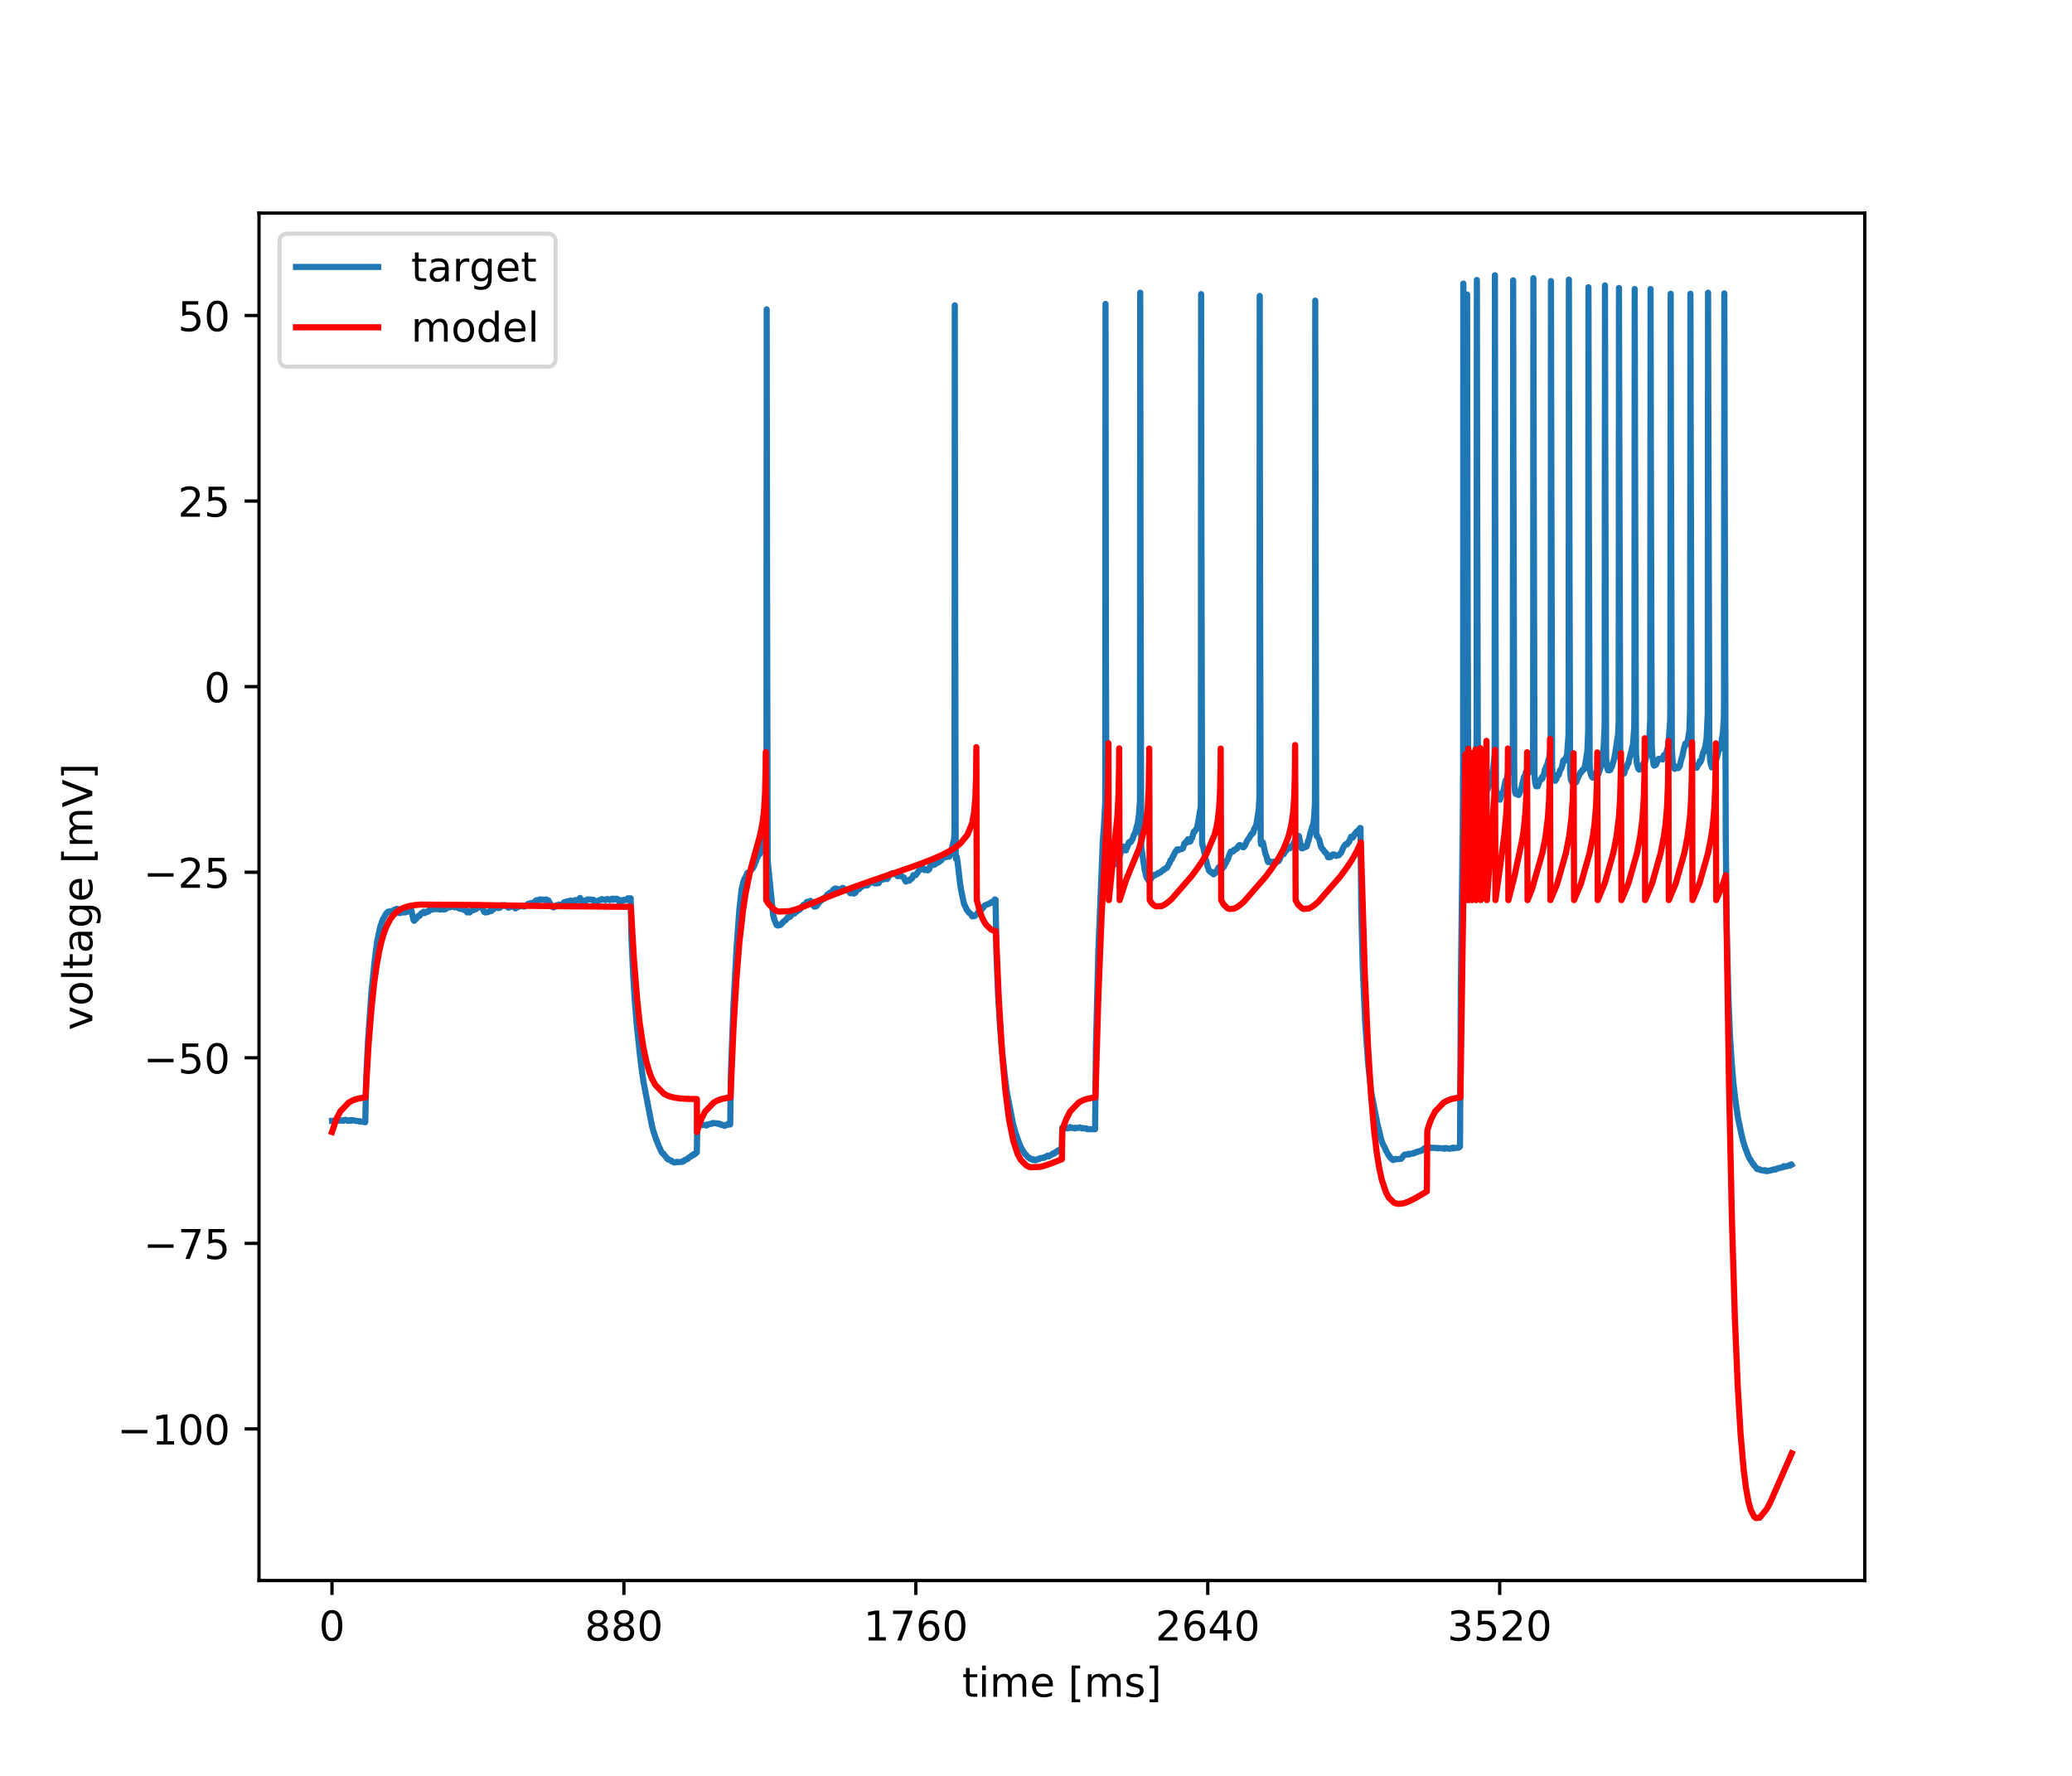 <?xml version="1.0" encoding="utf-8" standalone="no"?>
<!DOCTYPE svg PUBLIC "-//W3C//DTD SVG 1.1//EN"
  "http://www.w3.org/Graphics/SVG/1.1/DTD/svg11.dtd">
<!-- Created with matplotlib (https://matplotlib.org/) -->
<svg height="432pt" version="1.1" viewBox="0 0 504 432" width="504pt" xmlns="http://www.w3.org/2000/svg" xmlns:xlink="http://www.w3.org/1999/xlink">
 <defs>
  <style type="text/css">
*{stroke-linecap:butt;stroke-linejoin:round;}
  </style>
 </defs>
 <g id="figure_1">
  <g id="patch_1">
   <path d="M 0 432 
L 504 432 
L 504 0 
L 0 0 
z
" style="fill:#ffffff;"/>
  </g>
  <g id="axes_1">
   <g id="patch_2">
    <path d="M 63 384.48 
L 453.6 384.48 
L 453.6 51.84 
L 63 51.84 
z
" style="fill:#ffffff;"/>
   </g>
   <g id="matplotlib.axis_1">
    <g id="xtick_1">
     <g id="line2d_1">
      <defs>
       <path d="M 0 0 
L 0 3.5 
" id="m984823e8e6" style="stroke:#000000;stroke-width:0.8;"/>
      </defs>
      <g>
       <use style="stroke:#000000;stroke-width:0.8;" x="80.755" xlink:href="#m984823e8e6" y="384.48"/>
      </g>
     </g>
     <g id="text_1">
      <!-- 0 -->
      <defs>
       <path d="M 31.781 66.406 
Q 24.172 66.406 20.328 58.906 
Q 16.5 51.422 16.5 36.375 
Q 16.5 21.391 20.328 13.891 
Q 24.172 6.391 31.781 6.391 
Q 39.453 6.391 43.281 13.891 
Q 47.125 21.391 47.125 36.375 
Q 47.125 51.422 43.281 58.906 
Q 39.453 66.406 31.781 66.406 
z
M 31.781 74.219 
Q 44.047 74.219 50.516 64.516 
Q 56.984 54.828 56.984 36.375 
Q 56.984 17.969 50.516 8.266 
Q 44.047 -1.422 31.781 -1.422 
Q 19.531 -1.422 13.062 8.266 
Q 6.594 17.969 6.594 36.375 
Q 6.594 54.828 13.062 64.516 
Q 19.531 74.219 31.781 74.219 
z
" id="DejaVuSans-48"/>
      </defs>
      <g transform="translate(77.573 399.078)scale(0.1 -0.1)">
       <use xlink:href="#DejaVuSans-48"/>
      </g>
     </g>
    </g>
    <g id="xtick_2">
     <g id="line2d_2">
      <g>
       <use style="stroke:#000000;stroke-width:0.8;" x="151.763" xlink:href="#m984823e8e6" y="384.48"/>
      </g>
     </g>
     <g id="text_2">
      <!-- 880 -->
      <defs>
       <path d="M 31.781 34.625 
Q 24.75 34.625 20.719 30.859 
Q 16.703 27.094 16.703 20.516 
Q 16.703 13.922 20.719 10.156 
Q 24.75 6.391 31.781 6.391 
Q 38.812 6.391 42.859 10.172 
Q 46.922 13.969 46.922 20.516 
Q 46.922 27.094 42.891 30.859 
Q 38.875 34.625 31.781 34.625 
z
M 21.922 38.812 
Q 15.578 40.375 12.031 44.719 
Q 8.5 49.078 8.5 55.328 
Q 8.5 64.062 14.719 69.141 
Q 20.953 74.219 31.781 74.219 
Q 42.672 74.219 48.875 69.141 
Q 55.078 64.062 55.078 55.328 
Q 55.078 49.078 51.531 44.719 
Q 48 40.375 41.703 38.812 
Q 48.828 37.156 52.797 32.312 
Q 56.781 27.484 56.781 20.516 
Q 56.781 9.906 50.312 4.234 
Q 43.844 -1.422 31.781 -1.422 
Q 19.734 -1.422 13.25 4.234 
Q 6.781 9.906 6.781 20.516 
Q 6.781 27.484 10.781 32.312 
Q 14.797 37.156 21.922 38.812 
z
M 18.312 54.391 
Q 18.312 48.734 21.844 45.562 
Q 25.391 42.391 31.781 42.391 
Q 38.141 42.391 41.719 45.562 
Q 45.312 48.734 45.312 54.391 
Q 45.312 60.062 41.719 63.234 
Q 38.141 66.406 31.781 66.406 
Q 25.391 66.406 21.844 63.234 
Q 18.312 60.062 18.312 54.391 
z
" id="DejaVuSans-56"/>
      </defs>
      <g transform="translate(142.219 399.078)scale(0.1 -0.1)">
       <use xlink:href="#DejaVuSans-56"/>
       <use x="63.623" xlink:href="#DejaVuSans-56"/>
       <use x="127.246" xlink:href="#DejaVuSans-48"/>
      </g>
     </g>
    </g>
    <g id="xtick_3">
     <g id="line2d_3">
      <g>
       <use style="stroke:#000000;stroke-width:0.8;" x="222.772" xlink:href="#m984823e8e6" y="384.48"/>
      </g>
     </g>
     <g id="text_3">
      <!-- 1760 -->
      <defs>
       <path d="M 12.406 8.297 
L 28.516 8.297 
L 28.516 63.922 
L 10.984 60.406 
L 10.984 69.391 
L 28.422 72.906 
L 38.281 72.906 
L 38.281 8.297 
L 54.391 8.297 
L 54.391 0 
L 12.406 0 
z
" id="DejaVuSans-49"/>
       <path d="M 8.203 72.906 
L 55.078 72.906 
L 55.078 68.703 
L 28.609 0 
L 18.312 0 
L 43.219 64.594 
L 8.203 64.594 
z
" id="DejaVuSans-55"/>
       <path d="M 33.016 40.375 
Q 26.375 40.375 22.484 35.828 
Q 18.609 31.297 18.609 23.391 
Q 18.609 15.531 22.484 10.953 
Q 26.375 6.391 33.016 6.391 
Q 39.656 6.391 43.531 10.953 
Q 47.406 15.531 47.406 23.391 
Q 47.406 31.297 43.531 35.828 
Q 39.656 40.375 33.016 40.375 
z
M 52.594 71.297 
L 52.594 62.312 
Q 48.875 64.062 45.094 64.984 
Q 41.312 65.922 37.594 65.922 
Q 27.828 65.922 22.672 59.328 
Q 17.531 52.734 16.797 39.406 
Q 19.672 43.656 24.016 45.922 
Q 28.375 48.188 33.594 48.188 
Q 44.578 48.188 50.953 41.516 
Q 57.328 34.859 57.328 23.391 
Q 57.328 12.156 50.688 5.359 
Q 44.047 -1.422 33.016 -1.422 
Q 20.359 -1.422 13.672 8.266 
Q 6.984 17.969 6.984 36.375 
Q 6.984 53.656 15.188 63.938 
Q 23.391 74.219 37.203 74.219 
Q 40.922 74.219 44.703 73.484 
Q 48.484 72.75 52.594 71.297 
z
" id="DejaVuSans-54"/>
      </defs>
      <g transform="translate(210.047 399.078)scale(0.1 -0.1)">
       <use xlink:href="#DejaVuSans-49"/>
       <use x="63.623" xlink:href="#DejaVuSans-55"/>
       <use x="127.246" xlink:href="#DejaVuSans-54"/>
       <use x="190.869" xlink:href="#DejaVuSans-48"/>
      </g>
     </g>
    </g>
    <g id="xtick_4">
     <g id="line2d_4">
      <g>
       <use style="stroke:#000000;stroke-width:0.8;" x="293.78" xlink:href="#m984823e8e6" y="384.48"/>
      </g>
     </g>
     <g id="text_4">
      <!-- 2640 -->
      <defs>
       <path d="M 19.188 8.297 
L 53.609 8.297 
L 53.609 0 
L 7.328 0 
L 7.328 8.297 
Q 12.938 14.109 22.625 23.891 
Q 32.328 33.688 34.812 36.531 
Q 39.547 41.844 41.422 45.531 
Q 43.312 49.219 43.312 52.781 
Q 43.312 58.594 39.234 62.25 
Q 35.156 65.922 28.609 65.922 
Q 23.969 65.922 18.812 64.312 
Q 13.672 62.703 7.812 59.422 
L 7.812 69.391 
Q 13.766 71.781 18.938 73 
Q 24.125 74.219 28.422 74.219 
Q 39.75 74.219 46.484 68.547 
Q 53.219 62.891 53.219 53.422 
Q 53.219 48.922 51.531 44.891 
Q 49.859 40.875 45.406 35.406 
Q 44.188 33.984 37.641 27.219 
Q 31.109 20.453 19.188 8.297 
z
" id="DejaVuSans-50"/>
       <path d="M 37.797 64.312 
L 12.891 25.391 
L 37.797 25.391 
z
M 35.203 72.906 
L 47.609 72.906 
L 47.609 25.391 
L 58.016 25.391 
L 58.016 17.188 
L 47.609 17.188 
L 47.609 0 
L 37.797 0 
L 37.797 17.188 
L 4.891 17.188 
L 4.891 26.703 
z
" id="DejaVuSans-52"/>
      </defs>
      <g transform="translate(281.055 399.078)scale(0.1 -0.1)">
       <use xlink:href="#DejaVuSans-50"/>
       <use x="63.623" xlink:href="#DejaVuSans-54"/>
       <use x="127.246" xlink:href="#DejaVuSans-52"/>
       <use x="190.869" xlink:href="#DejaVuSans-48"/>
      </g>
     </g>
    </g>
    <g id="xtick_5">
     <g id="line2d_5">
      <g>
       <use style="stroke:#000000;stroke-width:0.8;" x="364.789" xlink:href="#m984823e8e6" y="384.48"/>
      </g>
     </g>
     <g id="text_5">
      <!-- 3520 -->
      <defs>
       <path d="M 40.578 39.312 
Q 47.656 37.797 51.625 33 
Q 55.609 28.219 55.609 21.188 
Q 55.609 10.406 48.188 4.484 
Q 40.766 -1.422 27.094 -1.422 
Q 22.516 -1.422 17.656 -0.516 
Q 12.797 0.391 7.625 2.203 
L 7.625 11.719 
Q 11.719 9.328 16.594 8.109 
Q 21.484 6.891 26.812 6.891 
Q 36.078 6.891 40.938 10.547 
Q 45.797 14.203 45.797 21.188 
Q 45.797 27.641 41.281 31.266 
Q 36.766 34.906 28.719 34.906 
L 20.219 34.906 
L 20.219 43.016 
L 29.109 43.016 
Q 36.375 43.016 40.234 45.922 
Q 44.094 48.828 44.094 54.297 
Q 44.094 59.906 40.109 62.906 
Q 36.141 65.922 28.719 65.922 
Q 24.656 65.922 20.016 65.031 
Q 15.375 64.156 9.812 62.312 
L 9.812 71.094 
Q 15.438 72.656 20.344 73.438 
Q 25.25 74.219 29.594 74.219 
Q 40.828 74.219 47.359 69.109 
Q 53.906 64.016 53.906 55.328 
Q 53.906 49.266 50.438 45.094 
Q 46.969 40.922 40.578 39.312 
z
" id="DejaVuSans-51"/>
       <path d="M 10.797 72.906 
L 49.516 72.906 
L 49.516 64.594 
L 19.828 64.594 
L 19.828 46.734 
Q 21.969 47.469 24.109 47.828 
Q 26.266 48.188 28.422 48.188 
Q 40.625 48.188 47.75 41.5 
Q 54.891 34.812 54.891 23.391 
Q 54.891 11.625 47.562 5.094 
Q 40.234 -1.422 26.906 -1.422 
Q 22.312 -1.422 17.547 -0.641 
Q 12.797 0.141 7.719 1.703 
L 7.719 11.625 
Q 12.109 9.234 16.797 8.062 
Q 21.484 6.891 26.703 6.891 
Q 35.156 6.891 40.078 11.328 
Q 45.016 15.766 45.016 23.391 
Q 45.016 31 40.078 35.438 
Q 35.156 39.891 26.703 39.891 
Q 22.75 39.891 18.812 39.016 
Q 14.891 38.141 10.797 36.281 
z
" id="DejaVuSans-53"/>
      </defs>
      <g transform="translate(352.064 399.078)scale(0.1 -0.1)">
       <use xlink:href="#DejaVuSans-51"/>
       <use x="63.623" xlink:href="#DejaVuSans-53"/>
       <use x="127.246" xlink:href="#DejaVuSans-50"/>
       <use x="190.869" xlink:href="#DejaVuSans-48"/>
      </g>
     </g>
    </g>
    <g id="text_6">
     <!-- time [ms] -->
     <defs>
      <path d="M 18.312 70.219 
L 18.312 54.688 
L 36.812 54.688 
L 36.812 47.703 
L 18.312 47.703 
L 18.312 18.016 
Q 18.312 11.328 20.141 9.422 
Q 21.969 7.516 27.594 7.516 
L 36.812 7.516 
L 36.812 0 
L 27.594 0 
Q 17.188 0 13.234 3.875 
Q 9.281 7.766 9.281 18.016 
L 9.281 47.703 
L 2.688 47.703 
L 2.688 54.688 
L 9.281 54.688 
L 9.281 70.219 
z
" id="DejaVuSans-116"/>
      <path d="M 9.422 54.688 
L 18.406 54.688 
L 18.406 0 
L 9.422 0 
z
M 9.422 75.984 
L 18.406 75.984 
L 18.406 64.594 
L 9.422 64.594 
z
" id="DejaVuSans-105"/>
      <path d="M 52 44.188 
Q 55.375 50.25 60.062 53.125 
Q 64.75 56 71.094 56 
Q 79.641 56 84.281 50.016 
Q 88.922 44.047 88.922 33.016 
L 88.922 0 
L 79.891 0 
L 79.891 32.719 
Q 79.891 40.578 77.094 44.375 
Q 74.312 48.188 68.609 48.188 
Q 61.625 48.188 57.562 43.547 
Q 53.516 38.922 53.516 30.906 
L 53.516 0 
L 44.484 0 
L 44.484 32.719 
Q 44.484 40.625 41.703 44.406 
Q 38.922 48.188 33.109 48.188 
Q 26.219 48.188 22.156 43.531 
Q 18.109 38.875 18.109 30.906 
L 18.109 0 
L 9.078 0 
L 9.078 54.688 
L 18.109 54.688 
L 18.109 46.188 
Q 21.188 51.219 25.484 53.609 
Q 29.781 56 35.688 56 
Q 41.656 56 45.828 52.969 
Q 50 49.953 52 44.188 
z
" id="DejaVuSans-109"/>
      <path d="M 56.203 29.594 
L 56.203 25.203 
L 14.891 25.203 
Q 15.484 15.922 20.484 11.062 
Q 25.484 6.203 34.422 6.203 
Q 39.594 6.203 44.453 7.469 
Q 49.312 8.734 54.109 11.281 
L 54.109 2.781 
Q 49.266 0.734 44.188 -0.344 
Q 39.109 -1.422 33.891 -1.422 
Q 20.797 -1.422 13.156 6.188 
Q 5.516 13.812 5.516 26.812 
Q 5.516 40.234 12.766 48.109 
Q 20.016 56 32.328 56 
Q 43.359 56 49.781 48.891 
Q 56.203 41.797 56.203 29.594 
z
M 47.219 32.234 
Q 47.125 39.594 43.094 43.984 
Q 39.062 48.391 32.422 48.391 
Q 24.906 48.391 20.391 44.141 
Q 15.875 39.891 15.188 32.172 
z
" id="DejaVuSans-101"/>
      <path id="DejaVuSans-32"/>
      <path d="M 8.594 75.984 
L 29.297 75.984 
L 29.297 69 
L 17.578 69 
L 17.578 -6.203 
L 29.297 -6.203 
L 29.297 -13.188 
L 8.594 -13.188 
z
" id="DejaVuSans-91"/>
      <path d="M 44.281 53.078 
L 44.281 44.578 
Q 40.484 46.531 36.375 47.5 
Q 32.281 48.484 27.875 48.484 
Q 21.188 48.484 17.844 46.438 
Q 14.5 44.391 14.5 40.281 
Q 14.5 37.156 16.891 35.375 
Q 19.281 33.594 26.516 31.984 
L 29.594 31.297 
Q 39.156 29.25 43.188 25.516 
Q 47.219 21.781 47.219 15.094 
Q 47.219 7.469 41.188 3.016 
Q 35.156 -1.422 24.609 -1.422 
Q 20.219 -1.422 15.453 -0.562 
Q 10.688 0.297 5.422 2 
L 5.422 11.281 
Q 10.406 8.688 15.234 7.391 
Q 20.062 6.109 24.812 6.109 
Q 31.156 6.109 34.562 8.281 
Q 37.984 10.453 37.984 14.406 
Q 37.984 18.062 35.516 20.016 
Q 33.062 21.969 24.703 23.781 
L 21.578 24.516 
Q 13.234 26.266 9.516 29.906 
Q 5.812 33.547 5.812 39.891 
Q 5.812 47.609 11.281 51.797 
Q 16.75 56 26.812 56 
Q 31.781 56 36.172 55.266 
Q 40.578 54.547 44.281 53.078 
z
" id="DejaVuSans-115"/>
      <path d="M 30.422 75.984 
L 30.422 -13.188 
L 9.719 -13.188 
L 9.719 -6.203 
L 21.391 -6.203 
L 21.391 69 
L 9.719 69 
L 9.719 75.984 
z
" id="DejaVuSans-93"/>
     </defs>
     <g transform="translate(234.038 412.757)scale(0.1 -0.1)">
      <use xlink:href="#DejaVuSans-116"/>
      <use x="39.209" xlink:href="#DejaVuSans-105"/>
      <use x="66.992" xlink:href="#DejaVuSans-109"/>
      <use x="164.404" xlink:href="#DejaVuSans-101"/>
      <use x="225.928" xlink:href="#DejaVuSans-32"/>
      <use x="257.715" xlink:href="#DejaVuSans-91"/>
      <use x="296.729" xlink:href="#DejaVuSans-109"/>
      <use x="394.141" xlink:href="#DejaVuSans-115"/>
      <use x="446.24" xlink:href="#DejaVuSans-93"/>
     </g>
    </g>
   </g>
   <g id="matplotlib.axis_2">
    <g id="ytick_1">
     <g id="line2d_6">
      <defs>
       <path d="M 0 0 
L -3.5 0 
" id="m546b740c9e" style="stroke:#000000;stroke-width:0.8;"/>
      </defs>
      <g>
       <use style="stroke:#000000;stroke-width:0.8;" x="63" xlink:href="#m546b740c9e" y="347.601"/>
      </g>
     </g>
     <g id="text_7">
      <!-- −100 -->
      <defs>
       <path d="M 10.594 35.5 
L 73.188 35.5 
L 73.188 27.203 
L 10.594 27.203 
z
" id="DejaVuSans-8722"/>
      </defs>
      <g transform="translate(28.533 351.401)scale(0.1 -0.1)">
       <use xlink:href="#DejaVuSans-8722"/>
       <use x="83.789" xlink:href="#DejaVuSans-49"/>
       <use x="147.412" xlink:href="#DejaVuSans-48"/>
       <use x="211.035" xlink:href="#DejaVuSans-48"/>
      </g>
     </g>
    </g>
    <g id="ytick_2">
     <g id="line2d_7">
      <g>
       <use style="stroke:#000000;stroke-width:0.8;" x="63" xlink:href="#m546b740c9e" y="302.459"/>
      </g>
     </g>
     <g id="text_8">
      <!-- −75 -->
      <g transform="translate(34.895 306.258)scale(0.1 -0.1)">
       <use xlink:href="#DejaVuSans-8722"/>
       <use x="83.789" xlink:href="#DejaVuSans-55"/>
       <use x="147.412" xlink:href="#DejaVuSans-53"/>
      </g>
     </g>
    </g>
    <g id="ytick_3">
     <g id="line2d_8">
      <g>
       <use style="stroke:#000000;stroke-width:0.8;" x="63" xlink:href="#m546b740c9e" y="257.316"/>
      </g>
     </g>
     <g id="text_9">
      <!-- −50 -->
      <g transform="translate(34.895 261.116)scale(0.1 -0.1)">
       <use xlink:href="#DejaVuSans-8722"/>
       <use x="83.789" xlink:href="#DejaVuSans-53"/>
       <use x="147.412" xlink:href="#DejaVuSans-48"/>
      </g>
     </g>
    </g>
    <g id="ytick_4">
     <g id="line2d_9">
      <g>
       <use style="stroke:#000000;stroke-width:0.8;" x="63" xlink:href="#m546b740c9e" y="212.174"/>
      </g>
     </g>
     <g id="text_10">
      <!-- −25 -->
      <g transform="translate(34.895 215.973)scale(0.1 -0.1)">
       <use xlink:href="#DejaVuSans-8722"/>
       <use x="83.789" xlink:href="#DejaVuSans-50"/>
       <use x="147.412" xlink:href="#DejaVuSans-53"/>
      </g>
     </g>
    </g>
    <g id="ytick_5">
     <g id="line2d_10">
      <g>
       <use style="stroke:#000000;stroke-width:0.8;" x="63" xlink:href="#m546b740c9e" y="167.032"/>
      </g>
     </g>
     <g id="text_11">
      <!-- 0 -->
      <g transform="translate(49.638 170.831)scale(0.1 -0.1)">
       <use xlink:href="#DejaVuSans-48"/>
      </g>
     </g>
    </g>
    <g id="ytick_6">
     <g id="line2d_11">
      <g>
       <use style="stroke:#000000;stroke-width:0.8;" x="63" xlink:href="#m546b740c9e" y="121.889"/>
      </g>
     </g>
     <g id="text_12">
      <!-- 25 -->
      <g transform="translate(43.275 125.688)scale(0.1 -0.1)">
       <use xlink:href="#DejaVuSans-50"/>
       <use x="63.623" xlink:href="#DejaVuSans-53"/>
      </g>
     </g>
    </g>
    <g id="ytick_7">
     <g id="line2d_12">
      <g>
       <use style="stroke:#000000;stroke-width:0.8;" x="63" xlink:href="#m546b740c9e" y="76.747"/>
      </g>
     </g>
     <g id="text_13">
      <!-- 50 -->
      <g transform="translate(43.275 80.546)scale(0.1 -0.1)">
       <use xlink:href="#DejaVuSans-53"/>
       <use x="63.623" xlink:href="#DejaVuSans-48"/>
      </g>
     </g>
    </g>
    <g id="text_14">
     <!-- voltage [mV] -->
     <defs>
      <path d="M 2.984 54.688 
L 12.5 54.688 
L 29.594 8.797 
L 46.688 54.688 
L 56.203 54.688 
L 35.688 0 
L 23.484 0 
z
" id="DejaVuSans-118"/>
      <path d="M 30.609 48.391 
Q 23.391 48.391 19.188 42.75 
Q 14.984 37.109 14.984 27.297 
Q 14.984 17.484 19.156 11.844 
Q 23.344 6.203 30.609 6.203 
Q 37.797 6.203 41.984 11.859 
Q 46.188 17.531 46.188 27.297 
Q 46.188 37.016 41.984 42.703 
Q 37.797 48.391 30.609 48.391 
z
M 30.609 56 
Q 42.328 56 49.016 48.375 
Q 55.719 40.766 55.719 27.297 
Q 55.719 13.875 49.016 6.219 
Q 42.328 -1.422 30.609 -1.422 
Q 18.844 -1.422 12.172 6.219 
Q 5.516 13.875 5.516 27.297 
Q 5.516 40.766 12.172 48.375 
Q 18.844 56 30.609 56 
z
" id="DejaVuSans-111"/>
      <path d="M 9.422 75.984 
L 18.406 75.984 
L 18.406 0 
L 9.422 0 
z
" id="DejaVuSans-108"/>
      <path d="M 34.281 27.484 
Q 23.391 27.484 19.188 25 
Q 14.984 22.516 14.984 16.5 
Q 14.984 11.719 18.141 8.906 
Q 21.297 6.109 26.703 6.109 
Q 34.188 6.109 38.703 11.406 
Q 43.219 16.703 43.219 25.484 
L 43.219 27.484 
z
M 52.203 31.203 
L 52.203 0 
L 43.219 0 
L 43.219 8.297 
Q 40.141 3.328 35.547 0.953 
Q 30.953 -1.422 24.312 -1.422 
Q 15.922 -1.422 10.953 3.297 
Q 6 8.016 6 15.922 
Q 6 25.141 12.172 29.828 
Q 18.359 34.516 30.609 34.516 
L 43.219 34.516 
L 43.219 35.406 
Q 43.219 41.609 39.141 45 
Q 35.062 48.391 27.688 48.391 
Q 23 48.391 18.547 47.266 
Q 14.109 46.141 10.016 43.891 
L 10.016 52.203 
Q 14.938 54.109 19.578 55.047 
Q 24.219 56 28.609 56 
Q 40.484 56 46.344 49.844 
Q 52.203 43.703 52.203 31.203 
z
" id="DejaVuSans-97"/>
      <path d="M 45.406 27.984 
Q 45.406 37.75 41.375 43.109 
Q 37.359 48.484 30.078 48.484 
Q 22.859 48.484 18.828 43.109 
Q 14.797 37.75 14.797 27.984 
Q 14.797 18.266 18.828 12.891 
Q 22.859 7.516 30.078 7.516 
Q 37.359 7.516 41.375 12.891 
Q 45.406 18.266 45.406 27.984 
z
M 54.391 6.781 
Q 54.391 -7.172 48.188 -13.984 
Q 42 -20.797 29.203 -20.797 
Q 24.469 -20.797 20.266 -20.094 
Q 16.062 -19.391 12.109 -17.922 
L 12.109 -9.188 
Q 16.062 -11.328 19.922 -12.344 
Q 23.781 -13.375 27.781 -13.375 
Q 36.625 -13.375 41.016 -8.766 
Q 45.406 -4.156 45.406 5.172 
L 45.406 9.625 
Q 42.625 4.781 38.281 2.391 
Q 33.938 0 27.875 0 
Q 17.828 0 11.672 7.656 
Q 5.516 15.328 5.516 27.984 
Q 5.516 40.672 11.672 48.328 
Q 17.828 56 27.875 56 
Q 33.938 56 38.281 53.609 
Q 42.625 51.219 45.406 46.391 
L 45.406 54.688 
L 54.391 54.688 
z
" id="DejaVuSans-103"/>
      <path d="M 28.609 0 
L 0.781 72.906 
L 11.078 72.906 
L 34.188 11.531 
L 57.328 72.906 
L 67.578 72.906 
L 39.797 0 
z
" id="DejaVuSans-86"/>
     </defs>
     <g transform="translate(22.453 250.624)rotate(-90)scale(0.1 -0.1)">
      <use xlink:href="#DejaVuSans-118"/>
      <use x="59.18" xlink:href="#DejaVuSans-111"/>
      <use x="120.361" xlink:href="#DejaVuSans-108"/>
      <use x="148.145" xlink:href="#DejaVuSans-116"/>
      <use x="187.354" xlink:href="#DejaVuSans-97"/>
      <use x="248.633" xlink:href="#DejaVuSans-103"/>
      <use x="312.109" xlink:href="#DejaVuSans-101"/>
      <use x="373.633" xlink:href="#DejaVuSans-32"/>
      <use x="405.42" xlink:href="#DejaVuSans-91"/>
      <use x="444.434" xlink:href="#DejaVuSans-109"/>
      <use x="541.846" xlink:href="#DejaVuSans-86"/>
      <use x="610.254" xlink:href="#DejaVuSans-93"/>
     </g>
    </g>
   </g>
   <g id="line2d_13">
    <path clip-path="url(#pa8659561d8)" d="M 80.755 272.658 
L 83.385 272.57 
L 83.417 272.482 
L 83.466 272.658 
L 83.482 272.57 
L 83.966 272.482 
L 84.063 272.393 
L 84.176 272.482 
L 84.547 272.57 
L 84.66 272.658 
L 84.967 272.57 
L 85.08 272.482 
L 85.338 272.57 
L 85.354 272.658 
L 85.402 272.482 
L 85.419 272.482 
L 86.322 272.57 
L 86.435 272.658 
L 87.42 272.746 
L 87.533 272.834 
L 87.581 272.746 
L 87.629 272.834 
L 88.695 272.922 
L 88.808 273.011 
L 88.856 272.922 
L 89.05 262.871 
L 89.502 253.437 
L 90.357 241.182 
L 91.196 233.158 
L 91.454 231.219 
L 91.777 228.838 
L 92.503 225.399 
L 92.536 225.311 
L 92.713 224.87 
L 92.745 224.782 
L 92.971 224.077 
L 93.02 223.989 
L 93.213 223.46 
L 93.359 223.371 
L 93.536 222.931 
L 93.601 222.842 
L 93.762 222.49 
L 93.859 222.402 
L 94.004 222.137 
L 94.214 222.049 
L 94.359 221.784 
L 95.134 221.696 
L 95.182 221.608 
L 95.231 221.696 
L 95.844 221.608 
L 95.989 221.255 
L 96.054 221.344 
L 96.086 221.255 
L 96.393 221.167 
L 96.506 221.079 
L 96.796 221.167 
L 97.006 221.784 
L 97.07 221.873 
L 97.216 222.137 
L 97.393 222.049 
L 97.425 221.961 
L 97.49 222.049 
L 97.845 221.961 
L 97.974 221.784 
L 98.265 221.873 
L 98.297 221.961 
L 98.345 221.873 
L 98.458 221.784 
L 98.507 221.873 
L 98.539 221.961 
L 98.571 221.784 
L 98.603 221.873 
L 99.12 221.784 
L 99.249 221.608 
L 99.959 221.52 
L 100.056 221.432 
L 100.572 223.724 
L 100.621 223.812 
L 100.734 223.989 
L 100.863 223.812 
L 101.024 223.724 
L 101.153 223.548 
L 101.299 223.46 
L 101.444 223.195 
L 101.557 223.107 
L 101.686 222.931 
L 101.831 222.842 
L 101.847 222.754 
L 101.928 222.842 
L 102.106 222.754 
L 102.267 222.402 
L 102.364 222.313 
L 102.493 222.137 
L 102.993 222.049 
L 103.058 221.784 
L 103.106 221.873 
L 103.251 222.137 
L 103.38 221.961 
L 103.687 221.873 
L 103.784 221.784 
L 103.881 221.873 
L 103.994 221.784 
L 104.091 221.696 
L 104.187 221.608 
L 104.3 221.696 
L 104.381 221.608 
L 104.526 221.255 
L 104.575 221.344 
L 104.623 221.255 
L 104.897 221.167 
L 105.01 221.079 
L 105.236 221.167 
L 105.317 221.255 
L 105.333 221.167 
L 106.108 221.079 
L 106.124 220.991 
L 106.172 221.167 
L 106.205 221.079 
L 106.882 221.167 
L 106.995 221.255 
L 107.705 221.167 
L 107.738 221.079 
L 107.786 221.255 
L 108.383 221.167 
L 108.512 220.991 
L 108.577 220.903 
L 108.69 220.815 
L 109.255 220.726 
L 109.335 220.638 
L 109.352 220.726 
L 109.691 220.638 
L 109.82 220.462 
L 109.916 220.55 
L 110.013 220.462 
L 110.126 220.55 
L 110.53 220.638 
L 110.61 220.726 
L 110.627 220.638 
L 111.369 220.726 
L 111.498 220.903 
L 111.837 220.991 
L 111.853 221.079 
L 111.934 220.991 
L 112.256 221.079 
L 112.321 220.991 
L 112.369 221.167 
L 112.821 221.255 
L 112.837 221.344 
L 112.87 221.167 
L 112.902 221.167 
L 113.144 221.255 
L 113.289 221.52 
L 113.37 221.608 
L 113.499 221.784 
L 113.596 221.873 
L 113.644 221.961 
L 113.693 221.873 
L 113.79 221.784 
L 113.87 221.696 
L 113.886 221.784 
L 114.161 221.873 
L 114.258 221.961 
L 114.387 221.696 
L 114.419 221.784 
L 114.484 221.696 
L 114.58 221.52 
L 114.597 221.608 
L 114.806 221.52 
L 114.919 221.432 
L 115.355 221.344 
L 115.468 221.255 
L 115.759 221.167 
L 115.888 220.991 
L 116.162 220.903 
L 116.259 220.726 
L 116.275 220.815 
L 116.356 220.726 
L 116.469 220.638 
L 116.533 220.55 
L 116.662 220.374 
L 117.017 220.462 
L 117.033 220.55 
L 117.114 220.462 
L 117.259 220.55 
L 117.437 220.991 
L 117.469 221.079 
L 117.663 221.608 
L 117.711 221.696 
L 117.792 221.873 
L 117.824 221.784 
L 117.921 221.873 
L 118.034 221.961 
L 118.647 221.873 
L 118.76 221.784 
L 119.051 221.696 
L 119.131 221.608 
L 119.148 221.696 
L 119.519 221.608 
L 119.648 221.432 
L 119.809 221.344 
L 119.922 221.255 
L 120.1 221.167 
L 120.245 220.903 
L 120.439 220.815 
L 120.552 220.726 
L 120.665 220.638 
L 120.697 220.55 
L 120.745 220.726 
L 121.116 220.815 
L 121.229 220.903 
L 121.601 220.815 
L 121.73 220.638 
L 121.81 220.55 
L 121.939 220.374 
L 122.117 220.286 
L 122.214 220.197 
L 122.343 220.374 
L 122.779 220.286 
L 122.811 220.197 
L 122.875 220.286 
L 122.924 220.374 
L 122.972 220.286 
L 123.134 220.374 
L 123.263 220.55 
L 123.553 220.638 
L 123.682 220.815 
L 123.828 220.55 
L 123.924 220.638 
L 123.941 220.726 
L 124.005 220.55 
L 124.36 220.462 
L 124.473 220.374 
L 124.683 220.462 
L 124.812 220.638 
L 125.216 220.726 
L 125.329 220.903 
L 125.361 220.991 
L 125.441 220.815 
L 125.764 220.726 
L 125.78 220.638 
L 125.861 220.726 
L 126.039 220.638 
L 126.152 220.55 
L 126.329 220.462 
L 126.426 220.374 
L 126.539 220.462 
L 127.136 220.374 
L 127.152 220.286 
L 127.233 220.374 
L 127.249 220.462 
L 127.297 220.286 
L 127.314 220.286 
L 127.394 220.374 
L 127.443 220.55 
L 127.507 220.462 
L 127.523 220.374 
L 127.604 220.462 
L 127.975 220.374 
L 128.104 220.197 
L 128.217 220.109 
L 128.33 220.021 
L 128.411 219.933 
L 128.524 219.845 
L 129.089 219.757 
L 129.137 219.668 
L 129.186 219.757 
L 129.605 219.845 
L 129.718 219.933 
L 129.831 219.845 
L 130.009 219.404 
L 130.138 219.316 
L 130.267 219.139 
L 130.525 219.051 
L 130.541 218.963 
L 130.59 219.139 
L 130.622 219.051 
L 130.67 219.139 
L 130.719 219.051 
L 131.074 218.963 
L 131.138 218.875 
L 131.171 218.963 
L 131.203 218.875 
L 131.316 218.787 
L 132.478 218.875 
L 132.591 218.963 
L 132.768 218.875 
L 132.817 218.787 
L 132.865 218.875 
L 133.269 218.963 
L 133.382 219.051 
L 133.414 219.051 
L 133.559 219.492 
L 133.591 219.404 
L 133.607 219.58 
L 133.624 219.58 
L 133.737 219.668 
L 133.785 219.757 
L 133.93 220.021 
L 133.979 220.109 
L 134.156 220.55 
L 134.269 220.462 
L 134.431 220.55 
L 134.56 220.726 
L 134.624 220.638 
L 134.656 220.726 
L 134.818 220.638 
L 134.931 220.55 
L 135.302 220.462 
L 135.415 220.197 
L 135.431 220.286 
L 135.818 220.197 
L 135.835 220.109 
L 135.867 220.286 
L 135.915 220.197 
L 136.044 220.109 
L 136.06 220.021 
L 136.141 220.109 
L 136.884 220.021 
L 137.029 219.757 
L 137.158 219.668 
L 137.206 219.492 
L 137.255 219.668 
L 137.368 219.58 
L 137.432 219.404 
L 137.465 219.58 
L 137.69 219.492 
L 137.82 219.316 
L 137.916 219.404 
L 138.013 219.492 
L 138.158 219.228 
L 138.707 219.139 
L 138.82 219.051 
L 139.127 219.139 
L 139.24 219.228 
L 139.772 219.139 
L 139.901 218.963 
L 139.998 219.051 
L 140.095 218.963 
L 140.111 219.051 
L 140.192 218.963 
L 140.757 218.875 
L 140.886 218.699 
L 140.967 218.61 
L 141.096 218.434 
L 141.322 219.139 
L 141.402 219.228 
L 141.531 219.404 
L 141.903 219.316 
L 142.016 219.228 
L 142.145 219.139 
L 142.258 219.051 
L 142.806 218.963 
L 142.935 218.787 
L 144.339 218.875 
L 144.469 219.228 
L 144.485 219.139 
L 144.582 219.051 
L 144.727 219.316 
L 145.05 219.404 
L 145.082 219.492 
L 145.146 219.404 
L 145.34 219.316 
L 145.469 219.139 
L 145.647 219.051 
L 145.76 218.963 
L 146.308 218.875 
L 146.389 218.699 
L 146.421 218.787 
L 147.244 218.875 
L 147.26 218.963 
L 147.341 218.875 
L 147.551 218.787 
L 147.664 218.699 
L 148.18 218.787 
L 148.309 218.963 
L 148.374 218.875 
L 148.487 218.787 
L 148.874 218.699 
L 148.89 218.61 
L 148.971 218.699 
L 149.1 218.787 
L 149.116 218.875 
L 149.165 218.699 
L 149.197 218.787 
L 149.294 218.699 
L 149.407 218.61 
L 149.697 218.699 
L 149.81 218.787 
L 149.972 218.787 
L 150.004 218.61 
L 150.085 218.699 
L 150.407 218.787 
L 150.601 219.316 
L 150.746 219.051 
L 151.085 219.139 
L 151.15 219.228 
L 151.182 219.139 
L 151.36 219.051 
L 151.376 218.963 
L 151.456 219.051 
L 151.811 218.963 
L 151.844 218.875 
L 151.908 218.963 
L 152.425 218.875 
L 152.554 218.699 
L 152.651 218.61 
L 152.715 218.522 
L 152.747 218.61 
L 152.764 218.699 
L 152.812 218.522 
L 152.828 218.522 
L 153.409 218.522 
L 153.603 228.573 
L 154.055 237.919 
L 154.426 243.65 
L 154.862 249.117 
L 154.975 250.263 
L 155.685 256.876 
L 155.894 258.551 
L 156.266 261.46 
L 156.282 261.46 
L 156.556 263.312 
L 158.622 274.069 
L 158.67 274.157 
L 158.993 275.391 
L 159.058 275.479 
L 159.3 276.273 
L 159.332 276.361 
L 159.558 277.066 
L 159.622 277.154 
L 159.832 277.772 
L 159.897 277.86 
L 160.09 278.389 
L 160.123 278.477 
L 160.3 278.918 
L 160.349 279.006 
L 160.494 279.271 
L 160.526 279.359 
L 160.704 279.8 
L 160.768 279.888 
L 160.93 280.24 
L 161.043 280.329 
L 161.188 280.593 
L 161.414 280.681 
L 161.559 280.946 
L 161.64 281.034 
L 161.769 281.21 
L 161.898 281.298 
L 162.027 281.475 
L 162.092 281.563 
L 162.221 281.739 
L 162.285 281.827 
L 162.317 281.916 
L 162.382 281.827 
L 162.463 281.916 
L 162.592 282.092 
L 162.995 282.18 
L 163.108 282.268 
L 163.318 282.356 
L 163.431 282.533 
L 163.463 282.445 
L 163.528 282.533 
L 163.641 282.621 
L 163.931 282.709 
L 164.044 282.797 
L 164.545 282.709 
L 164.625 282.621 
L 164.641 282.709 
L 165.997 282.621 
L 166.126 282.445 
L 166.207 282.533 
L 166.223 282.445 
L 166.433 282.356 
L 166.562 282.18 
L 166.901 282.092 
L 167.014 282.004 
L 167.304 281.916 
L 167.449 281.651 
L 167.659 281.563 
L 167.772 281.475 
L 168.014 281.387 
L 168.16 281.122 
L 168.45 281.034 
L 168.563 280.946 
L 168.579 281.034 
L 168.628 280.858 
L 168.644 280.946 
L 168.757 280.858 
L 168.837 280.769 
L 168.853 280.681 
L 168.886 280.858 
L 168.934 280.769 
L 169.128 280.681 
L 169.257 280.505 
L 169.418 280.417 
L 169.499 280.329 
L 169.612 273.451 
L 169.709 273.54 
L 169.725 273.628 
L 169.806 273.54 
L 170.951 273.628 
L 170.968 273.716 
L 171.048 273.628 
L 171.791 273.716 
L 171.823 273.804 
L 171.887 273.716 
L 171.952 273.628 
L 172.049 273.54 
L 172.162 273.628 
L 172.388 273.54 
L 172.501 273.451 
L 173.162 273.363 
L 173.292 273.187 
L 174.518 273.275 
L 174.583 273.363 
L 174.615 273.275 
L 175.018 273.363 
L 175.147 273.54 
L 175.26 273.451 
L 175.39 273.54 
L 175.406 273.628 
L 175.486 273.54 
L 175.615 273.628 
L 175.712 273.716 
L 175.825 273.628 
L 175.938 273.716 
L 176.164 273.804 
L 176.277 273.892 
L 176.39 273.804 
L 176.664 273.716 
L 176.777 273.628 
L 176.939 273.54 
L 176.971 273.451 
L 177.019 273.628 
L 177.036 273.54 
L 177.617 273.54 
L 177.81 260.402 
L 178.391 244.973 
L 179.15 230.778 
L 179.828 221.432 
L 180.392 216.406 
L 180.86 214.378 
L 180.877 214.378 
L 181.022 213.937 
L 181.183 213.585 
L 181.312 213.497 
L 181.474 213.144 
L 181.506 213.056 
L 181.7 212.527 
L 181.764 212.439 
L 181.893 212.262 
L 182.329 212.174 
L 182.474 211.91 
L 182.506 211.821 
L 182.636 211.645 
L 182.716 211.557 
L 182.878 211.204 
L 182.926 211.292 
L 182.975 211.381 
L 183.023 211.292 
L 183.104 211.204 
L 183.233 211.028 
L 183.281 210.94 
L 183.443 210.587 
L 183.475 210.499 
L 183.668 209.97 
L 183.701 209.882 
L 183.846 209.617 
L 183.894 209.529 
L 184.169 208.559 
L 184.314 208.471 
L 184.524 207.854 
L 184.814 207.766 
L 184.927 207.237 
L 184.976 207.413 
L 185.072 207.325 
L 185.25 206.708 
L 185.266 206.796 
L 185.347 206.708 
L 185.492 206.443 
L 185.524 206.355 
L 186.412 201.065 
L 186.428 200.536 
L 186.444 195.069 
L 186.493 75.248 
L 186.573 137.936 
L 186.735 209.176 
L 186.945 211.469 
L 188.058 222.578 
L 188.074 222.578 
L 188.252 223.371 
L 188.462 223.989 
L 188.526 224.077 
L 188.72 224.606 
L 188.768 224.694 
L 188.93 225.047 
L 189.026 224.959 
L 189.155 225.135 
L 189.72 225.047 
L 189.849 224.87 
L 190.091 224.782 
L 190.221 224.606 
L 190.285 224.518 
L 190.414 224.341 
L 190.43 224.43 
L 190.495 224.253 
L 190.592 224.165 
L 190.705 224.077 
L 190.898 223.989 
L 191.011 223.9 
L 191.14 223.812 
L 191.286 223.548 
L 191.463 223.46 
L 191.625 223.107 
L 192.206 223.019 
L 192.335 222.842 
L 192.415 222.754 
L 192.545 222.402 
L 192.561 222.49 
L 192.609 222.402 
L 192.625 222.313 
L 192.706 222.402 
L 192.835 222.313 
L 192.9 222.225 
L 192.932 222.313 
L 193.238 222.225 
L 193.368 222.049 
L 193.513 221.961 
L 193.642 221.784 
L 193.916 221.696 
L 194.062 221.432 
L 194.449 221.344 
L 194.578 221.167 
L 194.723 221.079 
L 194.885 220.726 
L 194.981 220.638 
L 195.111 220.462 
L 195.272 220.374 
L 195.353 220.197 
L 195.385 220.286 
L 195.466 220.197 
L 195.595 220.021 
L 195.885 219.933 
L 195.998 219.845 
L 196.095 219.757 
L 196.256 219.404 
L 196.353 219.492 
L 196.45 219.404 
L 196.547 219.492 
L 196.676 219.316 
L 197.144 219.228 
L 197.16 219.139 
L 197.225 219.316 
L 197.402 219.404 
L 197.58 219.933 
L 197.628 219.845 
L 197.66 220.021 
L 197.725 220.109 
L 197.822 220.286 
L 197.838 220.197 
L 197.951 220.286 
L 198.096 220.55 
L 198.467 220.462 
L 198.483 220.374 
L 198.564 220.462 
L 198.645 220.374 
L 198.79 220.109 
L 198.935 220.021 
L 199.081 219.757 
L 199.193 219.668 
L 199.355 219.316 
L 199.419 219.228 
L 199.549 219.051 
L 199.662 219.139 
L 199.791 219.051 
L 199.92 218.875 
L 199.984 218.787 
L 200.049 218.61 
L 200.097 218.699 
L 200.517 218.61 
L 200.662 218.258 
L 200.71 218.346 
L 200.759 218.258 
L 200.872 218.17 
L 201.001 217.993 
L 201.066 217.905 
L 201.211 217.641 
L 201.372 217.552 
L 201.485 217.464 
L 201.647 217.376 
L 201.776 217.2 
L 202.131 217.111 
L 202.195 217.023 
L 202.227 217.111 
L 202.357 217.023 
L 202.486 216.847 
L 202.55 216.759 
L 202.712 216.406 
L 202.97 216.318 
L 203.099 216.142 
L 203.728 216.23 
L 203.793 216.406 
L 203.841 216.318 
L 204.083 216.406 
L 204.148 216.494 
L 204.18 216.406 
L 204.632 216.318 
L 204.729 216.142 
L 204.745 216.23 
L 204.81 216.142 
L 204.939 215.965 
L 205.019 216.053 
L 205.116 216.142 
L 205.165 216.053 
L 205.197 216.23 
L 205.213 216.142 
L 205.261 216.23 
L 205.358 216.406 
L 205.374 216.318 
L 206.052 216.406 
L 206.198 216.671 
L 206.456 216.759 
L 206.585 216.935 
L 206.666 217.023 
L 206.811 217.288 
L 207.343 217.2 
L 207.359 217.111 
L 207.44 217.2 
L 207.666 217.288 
L 207.682 217.376 
L 207.763 217.288 
L 208.021 217.2 
L 208.15 217.023 
L 208.199 216.935 
L 208.36 216.582 
L 208.473 216.494 
L 208.586 216.406 
L 208.925 216.318 
L 209.054 216.142 
L 209.215 216.053 
L 209.344 215.877 
L 209.538 215.789 
L 209.683 215.524 
L 209.716 215.436 
L 209.845 215.26 
L 210.055 215.172 
L 210.119 215.084 
L 210.151 215.172 
L 210.264 215.26 
L 210.393 215.436 
L 211.055 215.348 
L 211.2 215.084 
L 211.329 214.995 
L 211.459 214.819 
L 211.652 214.731 
L 211.749 214.643 
L 211.781 214.731 
L 211.83 214.555 
L 211.846 214.643 
L 211.991 214.378 
L 212.169 214.466 
L 212.314 214.731 
L 212.411 214.643 
L 212.475 214.466 
L 212.508 214.555 
L 212.556 214.643 
L 212.588 214.555 
L 212.637 214.466 
L 212.685 214.555 
L 212.846 214.907 
L 213.185 214.819 
L 213.218 214.731 
L 213.266 214.907 
L 213.557 214.819 
L 213.653 214.731 
L 213.75 214.819 
L 213.928 214.378 
L 214.025 214.29 
L 214.073 214.114 
L 214.138 214.202 
L 214.283 214.114 
L 214.396 214.026 
L 214.589 213.937 
L 214.719 213.761 
L 214.848 213.849 
L 214.88 213.937 
L 214.928 213.761 
L 215.203 213.673 
L 215.316 213.585 
L 215.493 213.673 
L 215.558 213.761 
L 215.59 213.673 
L 215.751 213.761 
L 215.768 213.849 
L 215.848 213.761 
L 215.945 213.673 
L 216.123 213.232 
L 216.187 213.144 
L 216.3 212.879 
L 216.316 212.968 
L 216.461 212.879 
L 216.607 212.615 
L 216.623 212.703 
L 216.704 212.615 
L 216.929 212.527 
L 216.978 212.439 
L 217.026 212.527 
L 217.042 212.615 
L 217.123 212.527 
L 217.704 212.615 
L 217.817 212.703 
L 218.204 212.703 
L 218.35 213.144 
L 218.656 213.056 
L 218.769 212.968 
L 218.963 213.056 
L 219.027 212.968 
L 219.076 213.144 
L 219.14 213.056 
L 219.173 213.144 
L 219.512 213.232 
L 219.641 213.408 
L 219.915 213.497 
L 220.125 214.114 
L 220.206 214.202 
L 220.351 214.466 
L 220.48 214.29 
L 221.125 214.202 
L 221.142 214.114 
L 221.222 214.202 
L 221.271 214.114 
L 221.416 213.849 
L 221.723 213.761 
L 221.852 213.585 
L 221.9 213.585 
L 222.029 213.232 
L 222.078 213.144 
L 222.158 212.879 
L 222.207 212.968 
L 222.739 212.879 
L 222.868 212.703 
L 222.917 212.615 
L 223.046 212.439 
L 223.143 212.35 
L 223.288 212.086 
L 223.385 211.998 
L 223.514 211.821 
L 223.627 211.733 
L 223.837 211.116 
L 223.982 211.028 
L 224.046 210.852 
L 224.095 210.94 
L 224.256 211.292 
L 224.321 211.204 
L 224.385 211.116 
L 224.418 211.204 
L 224.498 211.292 
L 224.514 211.381 
L 224.579 211.292 
L 224.595 211.204 
L 224.644 211.381 
L 224.66 211.381 
L 224.74 211.469 
L 224.87 211.645 
L 225.128 211.557 
L 225.241 211.469 
L 225.289 211.557 
L 225.305 211.645 
L 225.354 211.469 
L 225.37 211.469 
L 225.547 211.557 
L 225.676 211.733 
L 225.741 211.645 
L 225.854 211.557 
L 226.031 211.469 
L 226.29 210.587 
L 226.661 210.499 
L 226.806 210.234 
L 227.064 210.322 
L 227.097 210.411 
L 227.145 210.322 
L 227.258 210.146 
L 227.371 210.322 
L 227.548 209.882 
L 227.661 209.793 
L 227.678 209.705 
L 227.758 209.793 
L 227.855 209.97 
L 227.871 209.882 
L 228.049 209.793 
L 228.097 209.705 
L 228.146 209.793 
L 228.42 209.705 
L 228.533 209.617 
L 228.565 209.529 
L 228.694 209.353 
L 228.823 209.264 
L 228.872 209.088 
L 228.92 209.176 
L 229.001 209.264 
L 229.017 209.176 
L 229.098 209.088 
L 229.243 208.824 
L 229.308 208.735 
L 229.453 208.471 
L 229.63 208.559 
L 229.646 208.647 
L 229.711 208.471 
L 230.082 208.383 
L 230.098 208.295 
L 230.163 208.471 
L 230.905 208.383 
L 231.18 207.413 
L 231.228 207.325 
L 231.389 206.972 
L 231.438 206.884 
L 231.922 204.768 
L 232.003 204.68 
L 232.116 203.71 
L 232.164 202.564 
L 232.18 199.301 
L 232.245 74.278 
L 232.309 132.822 
L 232.471 208.206 
L 232.535 208.912 
L 232.6 208.735 
L 232.745 208.471 
L 233.035 210.587 
L 233.552 215.172 
L 233.584 215.26 
L 233.826 216.759 
L 234.504 219.933 
L 234.585 220.021 
L 234.762 220.462 
L 234.827 220.55 
L 234.988 220.903 
L 235.021 220.991 
L 235.182 221.344 
L 235.198 221.255 
L 235.23 221.432 
L 235.263 221.432 
L 235.359 221.52 
L 235.505 221.784 
L 235.601 221.873 
L 235.731 222.049 
L 235.908 222.137 
L 236.021 222.225 
L 236.118 222.313 
L 236.263 222.578 
L 236.279 222.49 
L 236.344 222.578 
L 236.505 222.931 
L 236.876 222.842 
L 237.006 222.666 
L 237.07 222.842 
L 237.118 222.754 
L 237.231 222.666 
L 237.393 222.578 
L 237.522 222.402 
L 237.683 222.313 
L 237.845 221.961 
L 237.958 221.873 
L 238.071 221.784 
L 238.167 221.696 
L 238.297 221.52 
L 238.474 221.432 
L 238.555 221.255 
L 238.587 221.344 
L 238.668 221.255 
L 238.781 221.167 
L 238.845 221.079 
L 238.942 220.991 
L 238.958 221.079 
L 239.023 220.903 
L 239.152 220.815 
L 239.297 220.55 
L 239.362 220.462 
L 239.491 220.286 
L 239.733 220.197 
L 239.846 220.109 
L 240.152 220.021 
L 240.265 219.933 
L 240.572 219.845 
L 240.685 219.757 
L 240.959 219.668 
L 241.089 219.492 
L 241.46 219.404 
L 241.589 219.228 
L 241.718 219.139 
L 241.847 218.963 
L 241.895 218.875 
L 242.008 218.787 
L 242.17 218.875 
L 242.363 231.748 
L 242.799 242.416 
L 243.235 249.558 
L 243.654 254.76 
L 243.767 255.906 
L 244.397 261.637 
L 244.607 263.312 
L 244.946 265.869 
L 246.43 273.451 
L 246.463 273.54 
L 246.769 274.686 
L 246.801 274.774 
L 247.108 275.92 
L 247.173 276.008 
L 247.382 276.625 
L 247.415 276.714 
L 247.625 277.331 
L 247.673 277.419 
L 247.899 278.124 
L 247.963 278.212 
L 248.157 278.741 
L 248.222 278.83 
L 248.383 279.182 
L 248.464 279.271 
L 248.641 279.711 
L 248.722 279.8 
L 248.867 280.064 
L 248.996 280.152 
L 249.142 280.417 
L 249.19 280.505 
L 249.335 280.769 
L 249.545 280.858 
L 249.674 281.034 
L 249.722 281.122 
L 249.852 281.298 
L 249.965 281.387 
L 250.094 281.563 
L 250.384 281.651 
L 250.497 281.739 
L 250.594 281.827 
L 250.61 281.916 
L 250.691 281.827 
L 250.884 281.916 
L 250.997 282.004 
L 251.256 282.092 
L 251.272 282.18 
L 251.336 282.092 
L 251.369 282.004 
L 251.433 282.092 
L 251.837 282.18 
L 251.853 282.268 
L 251.933 282.18 
L 252.046 282.092 
L 252.547 282.004 
L 252.563 281.916 
L 252.644 282.004 
L 252.853 281.916 
L 252.982 281.739 
L 253.725 281.651 
L 253.822 281.563 
L 253.935 281.651 
L 254.177 281.563 
L 254.306 281.387 
L 254.742 281.298 
L 254.79 281.122 
L 254.838 281.298 
L 255.016 281.21 
L 255.032 281.122 
L 255.097 281.298 
L 255.113 281.21 
L 255.355 281.122 
L 255.468 281.034 
L 255.71 280.946 
L 255.823 280.858 
L 256 280.769 
L 256.129 280.593 
L 256.242 280.681 
L 256.42 280.593 
L 256.549 280.417 
L 256.775 280.329 
L 256.791 280.24 
L 256.872 280.329 
L 256.969 280.24 
L 257.082 280.152 
L 257.13 280.064 
L 257.259 279.888 
L 257.517 279.8 
L 257.63 279.711 
L 258.018 279.623 
L 258.147 279.447 
L 258.163 279.535 
L 258.244 279.447 
L 258.26 279.447 
L 258.373 274.333 
L 259.648 274.421 
L 259.68 274.509 
L 259.744 274.421 
L 260.245 274.333 
L 260.277 274.157 
L 260.341 274.333 
L 261.423 274.421 
L 261.471 274.509 
L 261.503 274.421 
L 261.52 274.333 
L 261.6 274.421 
L 262.617 274.333 
L 262.649 274.245 
L 262.714 274.333 
L 263.23 274.421 
L 263.246 274.509 
L 263.327 274.421 
L 264.166 274.509 
L 264.215 274.598 
L 264.263 274.509 
L 264.392 274.598 
L 264.505 274.686 
L 266.377 274.686 
L 266.571 254.936 
L 267.152 231.748 
L 268.265 204.327 
L 268.507 201.417 
L 268.846 195.157 
L 268.911 73.925 
L 268.992 151.161 
L 269.153 209 
L 269.185 209.264 
L 269.234 208.912 
L 269.395 208.206 
L 269.573 208.647 
L 269.605 208.735 
L 269.799 209.264 
L 269.815 209.176 
L 269.863 209.441 
L 269.944 209.529 
L 270.089 209.793 
L 270.283 209.882 
L 270.396 210.058 
L 270.525 209.882 
L 270.654 209.882 
L 270.783 210.146 
L 270.799 210.234 
L 270.88 210.146 
L 271.009 209.97 
L 271.154 210.058 
L 271.219 210.234 
L 271.267 210.146 
L 271.429 209.793 
L 271.445 209.882 
L 271.525 209.793 
L 271.638 209.705 
L 271.703 209.617 
L 271.897 209.088 
L 272.009 209 
L 272.284 208.03 
L 272.3 208.118 
L 272.381 208.03 
L 272.445 208.03 
L 272.59 207.589 
L 272.816 206.884 
L 272.881 206.796 
L 273.091 206.179 
L 273.123 206.09 
L 273.252 205.914 
L 273.301 206.002 
L 273.462 206.355 
L 273.526 206.443 
L 273.672 206.708 
L 273.801 206.796 
L 273.865 206.884 
L 273.882 206.796 
L 274.075 206.267 
L 274.172 206.179 
L 274.414 205.385 
L 274.446 205.297 
L 274.624 204.856 
L 274.705 204.944 
L 274.753 205.032 
L 274.785 204.856 
L 274.801 204.944 
L 274.866 204.856 
L 274.947 204.68 
L 274.963 204.768 
L 275.043 204.856 
L 275.06 204.768 
L 275.173 204.68 
L 275.35 204.239 
L 275.495 204.151 
L 275.754 203.181 
L 275.802 203.269 
L 275.834 203.181 
L 276.028 202.652 
L 276.06 202.564 
L 276.141 202.652 
L 276.189 202.387 
L 276.222 202.299 
L 276.399 201.506 
L 276.641 200.624 
L 276.657 200.712 
L 276.706 200.536 
L 277.045 198.243 
L 277.287 194.717 
L 277.351 71.192 
L 277.432 138.024 
L 277.593 205.738 
L 277.755 207.06 
L 278.207 210.058 
L 278.449 211.645 
L 278.481 211.733 
L 278.868 213.408 
L 278.901 213.32 
L 278.933 213.497 
L 278.949 213.497 
L 279.094 213.761 
L 279.159 213.849 
L 279.288 214.026 
L 279.32 214.114 
L 279.433 214.202 
L 279.691 214.114 
L 279.837 213.849 
L 280.014 213.761 
L 280.224 213.144 
L 280.547 213.056 
L 280.643 212.968 
L 280.66 213.056 
L 280.74 212.968 
L 280.805 212.879 
L 280.821 212.791 
L 280.886 212.968 
L 280.902 212.879 
L 281.079 212.791 
L 281.192 212.703 
L 281.563 212.615 
L 281.709 212.35 
L 281.789 212.439 
L 281.805 212.35 
L 282.241 212.262 
L 282.37 212.086 
L 282.483 211.998 
L 282.612 211.821 
L 282.951 211.733 
L 283.096 211.469 
L 283.403 211.381 
L 283.532 211.204 
L 283.855 211.116 
L 284 210.852 
L 284.049 210.763 
L 284.21 210.411 
L 284.242 210.322 
L 284.388 210.058 
L 284.484 209.97 
L 284.71 209.264 
L 284.904 209.176 
L 285.033 209 
L 285.065 208.912 
L 285.259 208.383 
L 285.307 208.295 
L 285.42 208.206 
L 285.469 208.118 
L 285.662 207.589 
L 285.679 207.677 
L 285.743 207.501 
L 285.824 207.413 
L 285.985 207.06 
L 286.147 206.972 
L 286.308 206.619 
L 286.437 206.796 
L 286.518 206.708 
L 286.55 206.619 
L 286.599 206.708 
L 286.711 206.796 
L 286.744 206.708 
L 286.857 206.619 
L 287.486 206.531 
L 287.583 206.355 
L 287.599 206.443 
L 287.76 206.355 
L 288.067 205.209 
L 288.341 205.121 
L 288.487 204.768 
L 288.567 205.032 
L 288.616 204.944 
L 288.809 204.415 
L 288.842 204.327 
L 288.971 204.151 
L 289.132 204.503 
L 289.245 204.592 
L 289.374 204.768 
L 289.568 204.68 
L 289.81 203.886 
L 289.988 203.798 
L 290.343 202.387 
L 290.359 202.475 
L 290.391 202.299 
L 290.439 202.387 
L 290.552 202.299 
L 290.665 202.211 
L 290.698 202.123 
L 290.843 201.858 
L 290.907 201.77 
L 291.004 201.594 
L 291.02 201.682 
L 291.053 201.594 
L 291.198 201.329 
L 291.23 201.241 
L 292.069 196.304 
L 292.102 193.57 
L 292.166 71.545 
L 292.231 125.328 
L 292.408 205.121 
L 292.554 205.826 
L 292.634 205.914 
L 293.377 209.441 
L 293.425 209.529 
L 293.78 210.94 
L 293.845 211.028 
L 294.054 211.733 
L 294.071 211.645 
L 294.119 211.821 
L 294.135 211.821 
L 294.248 211.91 
L 294.377 212.086 
L 294.49 211.998 
L 294.668 212.086 
L 294.813 212.35 
L 294.877 212.439 
L 294.99 212.527 
L 295.12 212.615 
L 295.216 212.703 
L 295.345 212.527 
L 295.571 212.439 
L 295.733 212.086 
L 295.797 211.998 
L 295.926 211.821 
L 295.991 211.733 
L 296.12 211.557 
L 296.201 211.469 
L 296.378 211.028 
L 296.556 210.94 
L 296.572 210.852 
L 296.653 210.94 
L 296.83 211.381 
L 297.347 211.292 
L 297.508 210.94 
L 297.718 210.852 
L 297.928 210.234 
L 298.041 210.146 
L 298.154 209.882 
L 298.17 209.97 
L 298.234 209.882 
L 298.444 209.264 
L 298.525 209.176 
L 298.638 209 
L 298.654 209.088 
L 298.702 208.912 
L 298.718 208.912 
L 298.977 208.03 
L 299.057 207.942 
L 299.267 207.325 
L 299.315 207.237 
L 299.348 207.148 
L 299.412 207.237 
L 299.913 207.148 
L 300.042 206.972 
L 300.074 206.884 
L 300.171 206.708 
L 300.187 206.796 
L 300.219 206.884 
L 300.268 206.708 
L 300.542 206.619 
L 300.671 206.443 
L 300.736 206.531 
L 300.768 206.443 
L 300.962 206.355 
L 301.139 205.914 
L 301.155 206.002 
L 301.204 205.826 
L 301.22 205.826 
L 301.397 205.738 
L 301.526 205.561 
L 301.817 205.65 
L 301.93 205.738 
L 302.14 205.826 
L 302.285 206.09 
L 302.398 206.002 
L 302.511 206.09 
L 302.672 205.65 
L 302.753 205.826 
L 302.785 205.738 
L 302.85 205.65 
L 303.027 205.209 
L 303.092 205.121 
L 303.269 204.68 
L 303.334 204.592 
L 303.479 204.327 
L 303.576 204.239 
L 303.721 203.974 
L 303.85 203.886 
L 304.012 203.533 
L 304.109 203.445 
L 304.286 203.004 
L 304.528 202.916 
L 304.609 202.652 
L 304.657 202.74 
L 304.722 202.74 
L 304.819 202.387 
L 304.851 202.475 
L 304.899 202.475 
L 305.061 201.682 
L 305.109 201.77 
L 305.125 201.682 
L 305.271 201.241 
L 305.367 201.153 
L 305.561 200.624 
L 305.609 200.536 
L 306.19 196.921 
L 306.352 193.659 
L 306.416 71.986 
L 306.497 138.289 
L 306.658 204.68 
L 306.739 205.385 
L 306.788 205.209 
L 306.933 204.856 
L 306.949 204.944 
L 306.997 204.768 
L 307.03 204.856 
L 307.207 204.944 
L 307.82 207.766 
L 307.869 207.854 
L 308.046 208.295 
L 308.111 208.383 
L 308.305 209.353 
L 308.466 209.705 
L 308.789 209.617 
L 308.885 209.529 
L 308.998 209.617 
L 309.095 209.705 
L 309.224 209.882 
L 309.337 209.793 
L 309.466 209.882 
L 309.579 209.97 
L 309.709 209.793 
L 309.757 209.705 
L 309.789 209.617 
L 309.854 209.705 
L 310.112 209.793 
L 310.225 209.882 
L 310.499 209.793 
L 310.628 209.617 
L 310.967 209.529 
L 311.096 209.353 
L 311.161 209.264 
L 311.322 208.912 
L 311.355 208.824 
L 311.532 208.383 
L 311.564 208.295 
L 311.71 208.03 
L 311.919 207.942 
L 312.032 207.854 
L 312.307 207.766 
L 312.468 207.413 
L 312.533 207.325 
L 312.694 206.972 
L 312.904 206.884 
L 313.033 206.708 
L 313.081 206.619 
L 313.211 206.443 
L 313.356 206.355 
L 313.372 206.267 
L 313.453 206.355 
L 313.679 206.267 
L 313.743 206.355 
L 313.824 206.002 
L 313.937 205.914 
L 314.05 205.826 
L 314.437 205.738 
L 314.647 205.121 
L 314.744 205.032 
L 314.857 204.768 
L 314.873 204.856 
L 314.986 204.768 
L 315.163 204.327 
L 315.244 204.239 
L 315.405 203.886 
L 315.599 203.798 
L 315.728 203.533 
L 315.744 203.622 
L 315.825 203.533 
L 315.938 203.357 
L 316.583 206.355 
L 316.793 206.267 
L 316.809 206.179 
L 316.874 206.267 
L 316.89 206.355 
L 316.938 206.179 
L 316.955 206.179 
L 317.164 206.09 
L 317.277 205.914 
L 317.407 206.09 
L 317.713 206.002 
L 317.826 205.914 
L 317.875 205.826 
L 318.197 204.503 
L 318.213 204.592 
L 318.262 204.415 
L 318.294 204.503 
L 318.714 202.74 
L 318.746 202.652 
L 318.988 201.858 
L 319.02 201.858 
L 319.198 200.977 
L 319.311 200.977 
L 319.472 200.359 
L 319.634 198.949 
L 319.86 195.334 
L 319.892 135.996 
L 319.924 73.132 
L 319.989 114.836 
L 320.166 202.564 
L 320.247 203.357 
L 320.295 203.093 
L 320.36 203.181 
L 320.553 203.71 
L 320.666 203.798 
L 320.812 204.063 
L 320.876 204.151 
L 321.28 205.826 
L 321.328 205.914 
L 321.489 206.267 
L 321.538 206.355 
L 321.667 206.531 
L 321.796 206.619 
L 321.925 206.796 
L 321.99 206.884 
L 322.135 207.148 
L 322.296 207.237 
L 322.442 207.501 
L 322.474 207.413 
L 322.538 207.501 
L 322.668 207.677 
L 322.764 207.766 
L 322.974 208.383 
L 323.006 208.471 
L 323.119 208.559 
L 323.652 208.471 
L 323.765 208.295 
L 323.797 208.383 
L 323.862 208.295 
L 323.91 208.206 
L 324.023 207.942 
L 324.039 208.03 
L 324.152 207.942 
L 324.168 207.854 
L 324.201 208.03 
L 324.217 208.03 
L 324.265 208.118 
L 324.314 208.03 
L 324.427 207.854 
L 324.54 207.942 
L 324.556 207.854 
L 324.636 207.942 
L 324.766 208.03 
L 324.83 208.118 
L 324.862 208.03 
L 325.024 208.118 
L 325.056 208.206 
L 325.121 208.118 
L 325.685 208.03 
L 325.815 207.854 
L 325.895 207.766 
L 326.024 207.589 
L 326.186 207.501 
L 326.347 207.148 
L 326.396 207.06 
L 326.541 206.619 
L 326.589 206.531 
L 326.751 206.179 
L 326.783 206.09 
L 326.912 205.914 
L 326.993 205.826 
L 327.138 205.561 
L 327.219 205.473 
L 327.299 205.385 
L 327.315 205.473 
L 327.59 205.385 
L 327.638 205.297 
L 327.687 205.385 
L 327.767 205.297 
L 327.945 204.856 
L 328.187 204.768 
L 328.413 204.063 
L 328.494 204.063 
L 328.623 203.533 
L 328.639 203.622 
L 328.962 203.71 
L 328.978 203.798 
L 329.01 203.622 
L 329.042 203.622 
L 329.22 203.533 
L 329.333 203.181 
L 329.365 203.269 
L 329.413 203.181 
L 329.591 202.74 
L 329.704 202.828 
L 329.865 202.74 
L 329.962 202.299 
L 330.011 202.475 
L 330.091 202.74 
L 330.123 202.564 
L 330.204 202.475 
L 330.398 201.946 
L 330.43 202.035 
L 330.479 201.858 
L 330.688 201.858 
L 330.834 201.417 
L 330.93 201.417 
L 331.124 221.608 
L 331.495 235.891 
L 332.076 248.764 
L 332.786 258.639 
L 333.529 265.604 
L 335.142 273.892 
L 335.175 273.892 
L 335.336 274.598 
L 335.352 274.598 
L 335.53 275.391 
L 335.933 277.066 
L 335.966 277.154 
L 336.191 277.86 
L 336.24 277.948 
L 336.434 278.477 
L 336.466 278.565 
L 336.595 278.741 
L 336.676 278.83 
L 336.853 279.271 
L 336.918 279.359 
L 337.079 279.8 
L 337.111 279.711 
L 337.128 279.888 
L 337.16 279.888 
L 337.321 280.24 
L 337.386 280.329 
L 337.547 280.681 
L 337.66 280.769 
L 337.821 281.122 
L 337.951 281.21 
L 338.08 281.475 
L 338.096 281.387 
L 338.144 281.563 
L 338.16 281.475 
L 338.306 281.739 
L 338.435 281.827 
L 338.564 282.004 
L 338.741 282.092 
L 338.838 282.18 
L 338.935 282.092 
L 338.983 282.18 
L 339.032 282.092 
L 339.306 282.004 
L 339.387 281.916 
L 339.403 282.004 
L 340.759 281.916 
L 340.888 281.739 
L 341.049 281.651 
L 341.194 281.387 
L 341.259 281.298 
L 341.388 281.122 
L 341.566 281.034 
L 341.695 280.858 
L 341.791 280.946 
L 341.904 280.858 
L 342.631 280.769 
L 342.647 280.681 
L 342.679 280.858 
L 342.711 280.858 
L 342.889 280.769 
L 343.002 280.681 
L 343.76 280.593 
L 343.793 280.505 
L 343.857 280.593 
L 343.97 280.505 
L 344.051 280.417 
L 344.067 280.505 
L 344.228 280.417 
L 344.341 280.329 
L 344.68 280.24 
L 344.696 280.152 
L 344.777 280.24 
L 344.922 280.152 
L 345.035 280.064 
L 345.6 279.976 
L 345.616 279.888 
L 345.697 279.976 
L 345.794 279.888 
L 345.907 279.8 
L 346.068 279.711 
L 346.181 279.535 
L 346.213 279.623 
L 346.262 279.535 
L 346.375 279.447 
L 346.568 279.359 
L 346.585 279.271 
L 346.665 279.359 
L 346.972 279.271 
L 347.101 279.094 
L 347.94 279.182 
L 347.972 279.271 
L 348.037 279.182 
L 349.667 279.271 
L 349.683 279.359 
L 349.764 279.271 
L 351.168 279.359 
L 351.265 279.447 
L 351.361 279.359 
L 351.394 279.447 
L 351.442 279.359 
L 351.539 279.271 
L 351.555 279.359 
L 351.636 279.271 
L 352.362 279.359 
L 352.475 279.447 
L 353.072 279.359 
L 353.088 279.271 
L 353.169 279.359 
L 353.363 279.271 
L 353.395 279.182 
L 353.443 279.359 
L 353.524 279.271 
L 353.572 279.182 
L 353.605 279.271 
L 353.669 279.359 
L 353.702 279.271 
L 354.702 279.182 
L 354.815 279.094 
L 354.831 279.182 
L 354.88 279.006 
L 354.896 279.094 
L 355.009 279.006 
L 355.138 278.918 
L 355.332 240.212 
L 355.8 200.977 
L 355.896 186.429 
L 355.945 68.988 
L 356.009 127.708 
L 356.155 199.213 
L 356.171 199.037 
L 356.364 192.424 
L 356.8 180.521 
L 356.865 71.633 
L 356.945 126.474 
L 357.123 192.424 
L 357.284 194.011 
L 357.478 194.54 
L 357.591 194.54 
L 357.704 194.893 
L 357.72 194.805 
L 357.865 194.717 
L 358.172 193.57 
L 358.236 193.482 
L 358.737 190.22 
L 359.043 185.812 
L 359.172 179.64 
L 359.237 68.106 
L 359.302 112.367 
L 359.495 192.689 
L 359.673 195.246 
L 359.899 196.039 
L 359.931 195.951 
L 359.995 196.039 
L 360.238 195.951 
L 360.512 194.981 
L 360.641 194.893 
L 360.835 194.188 
L 360.851 194.276 
L 360.948 194.188 
L 361.093 193.747 
L 361.109 193.835 
L 361.174 193.747 
L 361.319 193.482 
L 361.351 193.394 
L 361.625 192.424 
L 361.706 192.336 
L 361.868 191.983 
L 361.884 191.983 
L 362.029 191.454 
L 362.126 191.366 
L 362.416 190.308 
L 362.497 190.22 
L 363.223 186.781 
L 363.255 186.693 
L 363.546 183.519 
L 363.562 181.844 
L 363.627 66.96 
L 363.707 123.035 
L 363.885 191.543 
L 364.046 193.835 
L 364.143 193.923 
L 364.272 194.099 
L 364.321 194.188 
L 364.353 194.364 
L 364.433 194.276 
L 364.45 194.188 
L 364.514 194.276 
L 364.595 194.452 
L 364.627 194.364 
L 364.837 194.452 
L 364.853 194.54 
L 364.885 194.364 
L 364.918 194.364 
L 365.16 193.57 
L 365.176 193.57 
L 365.337 192.865 
L 365.595 192.777 
L 366.241 189.779 
L 366.322 189.867 
L 366.37 190.044 
L 366.402 189.867 
L 366.757 188.457 
L 366.822 188.457 
L 366.967 187.928 
L 367.016 188.104 
L 367.064 187.928 
L 367.193 187.839 
L 367.919 183.431 
L 367.984 181.491 
L 368.016 139.347 
L 368.065 68.194 
L 368.129 110.339 
L 368.339 190.661 
L 368.516 192.689 
L 368.694 193.13 
L 368.807 193.041 
L 368.92 193.13 
L 369.178 193.218 
L 369.194 193.306 
L 369.243 193.218 
L 369.323 193.041 
L 369.356 193.13 
L 369.388 193.394 
L 369.469 193.306 
L 369.646 192.865 
L 369.662 192.953 
L 369.711 192.777 
L 369.888 192.248 
L 369.921 192.336 
L 369.969 192.16 
L 370.485 189.867 
L 370.534 189.779 
L 370.695 188.986 
L 370.808 189.074 
L 371.05 188.28 
L 371.082 188.192 
L 371.212 187.751 
L 371.244 187.839 
L 371.292 187.751 
L 371.389 187.487 
L 371.421 187.575 
L 371.534 187.663 
L 371.68 188.104 
L 371.744 187.928 
L 371.776 188.104 
L 371.841 188.016 
L 371.97 187.663 
L 371.986 187.751 
L 372.083 187.663 
L 372.503 185.9 
L 372.535 185.812 
L 372.777 184.313 
L 372.858 183.343 
L 372.922 180.169 
L 372.987 67.665 
L 373.067 115.629 
L 373.261 188.633 
L 373.455 190.573 
L 373.681 191.278 
L 373.858 191.19 
L 373.955 191.014 
L 373.971 191.102 
L 374.052 191.278 
L 374.084 191.19 
L 374.294 190.485 
L 374.31 190.573 
L 374.359 190.308 
L 374.52 189.867 
L 374.536 189.956 
L 374.601 189.779 
L 374.843 189.691 
L 375.052 189.074 
L 375.101 189.162 
L 375.198 189.338 
L 375.214 189.25 
L 375.262 189.162 
L 375.488 188.457 
L 375.521 188.368 
L 375.843 187.046 
L 375.892 187.222 
L 375.924 187.046 
L 376.15 186.341 
L 376.182 186.429 
L 376.247 186.341 
L 376.295 186.252 
L 376.666 184.754 
L 376.795 184.665 
L 377.102 182.549 
L 377.183 180.433 
L 377.215 148.428 
L 377.263 68.371 
L 377.328 104.432 
L 377.538 186.517 
L 377.683 188.809 
L 377.699 188.721 
L 377.909 189.338 
L 377.941 189.426 
L 378.103 189.779 
L 378.232 189.867 
L 378.28 189.956 
L 378.329 189.867 
L 378.474 189.603 
L 378.587 189.515 
L 378.829 188.721 
L 378.861 188.633 
L 378.99 188.368 
L 379.119 188.545 
L 379.168 188.457 
L 379.458 187.399 
L 379.523 187.31 
L 379.652 187.134 
L 379.749 187.046 
L 379.975 186.341 
L 380.023 186.252 
L 380.217 185.106 
L 380.233 185.194 
L 380.265 185.018 
L 380.281 185.018 
L 380.41 184.842 
L 380.491 184.93 
L 380.572 185.106 
L 380.604 185.018 
L 380.685 184.93 
L 380.846 184.577 
L 380.862 184.665 
L 380.895 184.401 
L 381.088 183.784 
L 381.104 183.872 
L 381.169 183.696 
L 381.524 178.758 
L 381.556 173.115 
L 381.621 68.018 
L 381.685 103.55 
L 381.911 187.663 
L 382.105 189.691 
L 382.186 189.779 
L 382.347 190.132 
L 382.379 190.22 
L 382.541 190.573 
L 382.702 190.485 
L 382.928 189.779 
L 383.122 189.867 
L 383.235 190.22 
L 383.267 190.132 
L 383.38 190.22 
L 383.396 190.308 
L 383.444 190.132 
L 383.461 190.132 
L 383.654 189.603 
L 383.703 189.515 
L 383.816 189.074 
L 383.864 189.162 
L 383.896 189.074 
L 384.09 188.545 
L 384.122 188.633 
L 384.171 188.457 
L 384.219 188.368 
L 384.397 187.928 
L 384.461 187.839 
L 384.558 187.751 
L 384.606 187.928 
L 384.671 187.839 
L 384.735 187.751 
L 384.897 187.31 
L 384.945 187.399 
L 384.994 187.31 
L 385.042 187.222 
L 385.091 187.31 
L 385.171 187.222 
L 385.3 186.87 
L 385.316 186.958 
L 385.349 187.046 
L 385.365 187.134 
L 385.429 186.958 
L 386.123 182.637 
L 386.317 177.7 
L 386.382 69.87 
L 386.478 122.154 
L 386.672 186.164 
L 386.833 187.839 
L 386.85 187.751 
L 386.882 188.016 
L 387.108 188.809 
L 387.14 188.721 
L 387.188 188.897 
L 387.285 188.986 
L 387.398 189.162 
L 387.576 188.721 
L 387.705 188.633 
L 387.85 188.368 
L 387.899 188.28 
L 387.963 188.192 
L 387.979 188.28 
L 388.141 188.986 
L 388.302 188.633 
L 388.528 188.545 
L 388.641 188.457 
L 388.754 188.368 
L 388.948 187.839 
L 388.98 187.751 
L 389.157 187.31 
L 389.19 187.222 
L 389.642 185.283 
L 389.658 185.283 
L 389.9 182.99 
L 390.093 181.403 
L 390.319 176.554 
L 390.352 133.616 
L 390.4 69.429 
L 390.465 104.961 
L 390.674 184.225 
L 390.836 186.429 
L 390.868 186.517 
L 391.126 187.399 
L 391.159 187.399 
L 391.175 187.222 
L 391.271 187.31 
L 391.352 187.134 
L 391.368 187.222 
L 391.433 187.399 
L 391.481 187.31 
L 391.514 187.134 
L 391.578 187.222 
L 391.691 187.31 
L 391.739 187.222 
L 391.949 186.605 
L 392.078 186.517 
L 392.385 185.371 
L 392.45 185.283 
L 392.611 184.577 
L 392.659 184.489 
L 392.869 183.343 
L 392.885 183.343 
L 393.176 181.315 
L 393.595 178.582 
L 393.725 175.496 
L 393.757 142.256 
L 393.805 70.046 
L 393.87 98.789 
L 394.112 183.519 
L 394.305 186.252 
L 394.499 187.31 
L 394.548 187.399 
L 394.709 187.751 
L 394.741 187.839 
L 394.87 188.016 
L 394.983 188.104 
L 395.016 188.192 
L 395.08 188.104 
L 395.371 187.046 
L 395.419 186.958 
L 395.548 186.781 
L 395.613 186.781 
L 395.758 186.341 
L 395.806 186.252 
L 395.968 185.723 
L 395.984 185.812 
L 396.097 185.723 
L 396.29 184.754 
L 396.323 184.665 
L 396.694 183.167 
L 396.742 183.078 
L 397.049 181.668 
L 397.081 181.756 
L 397.162 181.668 
L 397.517 177.083 
L 397.565 170.823 
L 397.63 70.31 
L 397.711 108.664 
L 397.937 182.902 
L 398.13 185.635 
L 398.163 185.723 
L 398.485 186.958 
L 398.582 187.046 
L 398.711 187.222 
L 398.905 187.134 
L 399.034 186.958 
L 399.212 186.87 
L 399.437 186.164 
L 399.583 186.076 
L 399.744 185.723 
L 399.857 185.812 
L 399.889 185.723 
L 399.938 185.812 
L 399.97 185.9 
L 400.018 185.812 
L 400.406 184.225 
L 400.454 184.136 
L 401.197 179.552 
L 401.406 174.967 
L 401.487 70.31 
L 401.584 121.184 
L 401.778 181.315 
L 401.955 184.136 
L 402.229 185.988 
L 402.358 186.252 
L 402.504 185.988 
L 402.568 186.076 
L 402.584 186.164 
L 402.665 186.076 
L 402.843 185.988 
L 403.052 185.371 
L 403.101 185.283 
L 403.278 184.842 
L 403.343 184.754 
L 403.456 184.577 
L 403.569 184.665 
L 403.924 184.577 
L 404.037 184.489 
L 404.166 184.577 
L 404.214 184.665 
L 404.263 184.577 
L 404.36 184.665 
L 404.424 184.754 
L 404.456 184.665 
L 404.521 184.577 
L 404.731 183.696 
L 404.763 183.784 
L 405.102 183.696 
L 405.328 182.99 
L 405.392 182.902 
L 405.505 182.373 
L 405.538 182.461 
L 405.602 182.373 
L 405.909 180.169 
L 406.248 175.319 
L 406.296 171.176 
L 406.377 71.457 
L 406.441 105.842 
L 406.667 182.108 
L 406.861 185.283 
L 407.248 186.87 
L 407.329 186.958 
L 407.345 187.046 
L 407.394 186.87 
L 407.41 186.87 
L 407.442 186.87 
L 407.571 186.517 
L 407.813 186.605 
L 407.894 186.693 
L 407.91 186.605 
L 408.12 186.693 
L 408.201 186.87 
L 408.233 186.781 
L 408.346 186.693 
L 408.507 186.341 
L 408.604 186.341 
L 408.798 185.371 
L 409.088 184.313 
L 409.153 184.225 
L 409.701 181.668 
L 409.718 181.756 
L 409.75 181.579 
L 409.782 181.579 
L 409.927 180.874 
L 409.96 181.05 
L 410.073 181.139 
L 410.395 181.05 
L 410.928 177.788 
L 411.089 173.115 
L 411.122 151.514 
L 411.186 71.457 
L 411.251 104.344 
L 411.477 181.932 
L 411.654 185.018 
L 411.896 186.517 
L 412.025 186.781 
L 412.154 186.605 
L 412.332 186.517 
L 412.461 186.341 
L 412.622 186.429 
L 412.703 186.781 
L 412.768 186.693 
L 412.961 186.164 
L 413.058 186.076 
L 413.187 185.9 
L 413.3 185.812 
L 413.478 185.106 
L 413.494 185.194 
L 413.623 185.371 
L 413.784 185.018 
L 413.833 184.93 
L 414.285 182.99 
L 414.365 182.902 
L 414.414 182.99 
L 414.494 182.726 
L 414.527 182.637 
L 414.704 181.844 
L 414.753 181.932 
L 414.785 181.844 
L 415.124 179.552 
L 415.398 173.556 
L 415.447 98.436 
L 415.479 71.192 
L 415.543 100.2 
L 415.786 182.108 
L 415.979 184.93 
L 416.189 186.076 
L 416.399 186.693 
L 416.625 186.605 
L 416.705 186.517 
L 416.722 186.605 
L 416.77 186.605 
L 416.931 185.988 
L 416.964 186.076 
L 416.996 185.988 
L 417.141 185.547 
L 417.19 185.459 
L 417.351 185.106 
L 417.399 185.018 
L 417.674 184.048 
L 417.706 183.96 
L 418.077 182.461 
L 418.239 182.373 
L 418.513 181.315 
L 418.529 181.403 
L 418.561 181.227 
L 418.594 181.227 
L 418.642 181.139 
L 419.11 178.053 
L 419.32 174.614 
L 419.352 171.705 
L 419.433 71.368 
L 419.514 110.339 
L 419.772 203.71 
L 420.014 225.576 
L 420.433 242.769 
L 420.837 252.379 
L 421.224 258.463 
L 421.628 263.312 
L 421.757 264.546 
L 422.209 268.338 
L 422.66 271.335 
L 422.87 272.57 
L 422.903 272.658 
L 423.613 276.008 
L 423.645 276.096 
L 424.048 277.772 
L 424.097 277.86 
L 424.355 278.741 
L 424.403 278.83 
L 424.565 279.447 
L 424.645 279.535 
L 424.839 280.064 
L 424.871 280.152 
L 425.081 280.769 
L 425.113 280.858 
L 425.275 281.21 
L 425.339 281.298 
L 425.517 281.739 
L 425.581 281.827 
L 425.727 282.092 
L 425.84 282.18 
L 426.001 282.533 
L 426.098 282.621 
L 426.243 282.885 
L 426.324 282.974 
L 426.469 283.238 
L 426.566 283.326 
L 426.679 283.503 
L 426.695 283.414 
L 426.76 283.591 
L 426.856 283.679 
L 426.986 283.855 
L 427.034 283.943 
L 427.147 284.032 
L 427.244 284.12 
L 427.389 284.384 
L 427.421 284.296 
L 427.486 284.384 
L 428.131 284.472 
L 428.26 284.649 
L 429.148 284.737 
L 429.164 284.825 
L 429.245 284.737 
L 429.342 284.649 
L 429.455 284.737 
L 429.729 284.825 
L 429.794 284.913 
L 429.826 284.825 
L 430.697 284.737 
L 430.81 284.649 
L 431.311 284.561 
L 431.375 284.472 
L 431.407 284.561 
L 431.972 284.472 
L 432.101 284.296 
L 432.634 284.208 
L 432.747 284.12 
L 433.392 284.032 
L 433.505 283.943 
L 433.796 283.855 
L 433.86 283.679 
L 433.909 283.767 
L 433.99 283.855 
L 434.006 283.767 
L 434.748 283.679 
L 434.861 283.591 
L 435.232 283.503 
L 435.345 283.414 
L 435.636 283.326 
L 435.732 283.238 
L 435.781 283.326 
L 435.781 283.326 
" style="fill:none;stroke:#1f77b4;stroke-linecap:square;stroke-width:1.5;"/>
   </g>
   <g id="line2d_14">
    <path clip-path="url(#pa8659561d8)" d="M 80.755 275.373 
L 81.804 272.232 
L 82.756 270.372 
L 84.854 268.187 
L 85.047 268.078 
L 85.354 267.898 
L 85.596 267.79 
L 85.854 267.663 
L 86.161 267.555 
L 86.387 267.464 
L 86.774 267.356 
L 86.984 267.284 
L 87.516 267.176 
L 87.694 267.139 
L 88.356 267.031 
L 88.533 266.995 
L 88.904 266.959 
L 89.647 254.211 
L 90.405 244.785 
L 91.035 238.971 
L 91.583 235.034 
L 92.229 231.441 
L 92.729 229.256 
L 93.262 227.378 
L 93.746 226.024 
L 94.133 225.103 
L 94.876 223.712 
L 95.424 222.936 
L 95.699 222.593 
L 96.635 221.708 
L 96.796 221.6 
L 97.183 221.329 
L 97.377 221.221 
L 97.667 221.058 
L 97.91 220.95 
L 98.152 220.841 
L 98.442 220.733 
L 98.668 220.643 
L 99.072 220.534 
L 99.281 220.462 
L 99.814 220.354 
L 99.991 220.318 
L 100.685 220.209 
L 100.863 220.173 
L 102.154 220.065 
L 102.315 220.047 
L 117.179 220.155 
L 117.34 220.173 
L 124.651 220.282 
L 124.812 220.3 
L 134.043 220.408 
L 134.205 220.426 
L 146.841 220.534 
L 147.002 220.552 
L 153.458 220.589 
L 154.2 233.355 
L 154.975 243.015 
L 155.604 248.83 
L 156.427 254.409 
L 157.202 258.129 
L 157.783 260.224 
L 158.235 261.506 
L 158.638 262.481 
L 159.38 263.871 
L 161.462 266.038 
L 161.656 266.146 
L 161.946 266.309 
L 162.188 266.417 
L 162.447 266.544 
L 162.769 266.652 
L 162.995 266.742 
L 163.415 266.851 
L 163.609 266.905 
L 164.141 267.013 
L 164.319 267.049 
L 165.093 267.158 
L 165.271 267.194 
L 167.094 267.302 
L 167.256 267.32 
L 169.515 267.356 
L 169.531 275.373 
L 169.628 275.03 
L 170.048 273.658 
L 170.596 272.195 
L 171.532 270.372 
L 173.63 268.187 
L 173.824 268.078 
L 174.131 267.898 
L 174.373 267.79 
L 174.631 267.663 
L 174.938 267.555 
L 175.164 267.464 
L 175.551 267.356 
L 175.761 267.284 
L 176.293 267.176 
L 176.471 267.139 
L 177.132 267.031 
L 177.31 266.995 
L 177.681 266.959 
L 178.424 250.003 
L 179.101 238.573 
L 179.844 229.328 
L 180.747 221.347 
L 181.377 217.266 
L 182.313 212.625 
L 182.991 209.971 
L 183.539 208.021 
L 184.96 202.875 
L 185.54 199.769 
L 185.863 196.916 
L 186.105 192.727 
L 186.234 186.84 
L 186.267 182.94 
L 186.38 218.963 
L 186.88 219.812 
L 188.381 221.329 
L 188.591 221.437 
L 188.849 221.564 
L 189.188 221.672 
L 189.398 221.744 
L 192.093 221.636 
L 192.286 221.582 
L 192.722 221.473 
L 192.932 221.401 
L 193.335 221.293 
L 193.545 221.221 
L 193.884 221.112 
L 194.11 221.022 
L 194.449 220.914 
L 194.675 220.823 
L 194.998 220.715 
L 195.223 220.625 
L 195.514 220.516 
L 195.74 220.426 
L 196.03 220.318 
L 196.272 220.209 
L 196.579 220.101 
L 196.821 219.993 
L 197.128 219.884 
L 197.37 219.776 
L 197.66 219.668 
L 197.902 219.559 
L 198.209 219.451 
L 198.451 219.343 
L 198.742 219.234 
L 198.984 219.126 
L 199.29 219.018 
L 199.532 218.909 
L 199.823 218.801 
L 200.065 218.693 
L 200.372 218.584 
L 200.614 218.476 
L 200.92 218.368 
L 201.162 218.259 
L 201.469 218.151 
L 201.711 218.043 
L 202.018 217.934 
L 202.26 217.826 
L 202.583 217.718 
L 202.825 217.609 
L 203.131 217.501 
L 203.357 217.411 
L 203.648 217.302 
L 203.874 217.212 
L 204.18 217.104 
L 204.422 216.995 
L 204.745 216.887 
L 204.971 216.797 
L 205.278 216.688 
L 205.504 216.598 
L 205.81 216.49 
L 206.036 216.399 
L 206.343 216.291 
L 206.569 216.201 
L 206.891 216.092 
L 207.117 216.002 
L 207.44 215.894 
L 207.666 215.803 
L 207.973 215.695 
L 208.199 215.605 
L 208.538 215.497 
L 208.764 215.406 
L 209.086 215.298 
L 209.312 215.208 
L 209.651 215.099 
L 209.877 215.009 
L 210.2 214.901 
L 210.426 214.81 
L 210.765 214.702 
L 210.991 214.612 
L 211.329 214.503 
L 211.555 214.413 
L 211.91 214.305 
L 212.136 214.214 
L 212.475 214.106 
L 212.701 214.016 
L 213.056 213.908 
L 213.282 213.817 
L 213.621 213.709 
L 213.847 213.619 
L 214.202 213.51 
L 214.428 213.42 
L 214.783 213.312 
L 215.009 213.221 
L 215.364 213.113 
L 215.59 213.023 
L 215.945 212.914 
L 216.171 212.824 
L 216.526 212.716 
L 216.752 212.625 
L 217.107 212.517 
L 217.333 212.427 
L 217.688 212.318 
L 217.914 212.228 
L 218.269 212.12 
L 218.495 212.03 
L 218.85 211.921 
L 219.076 211.831 
L 219.431 211.723 
L 219.657 211.632 
L 219.996 211.524 
L 220.222 211.434 
L 220.577 211.325 
L 220.803 211.235 
L 221.142 211.127 
L 221.368 211.036 
L 221.706 210.928 
L 221.932 210.838 
L 222.255 210.729 
L 222.481 210.639 
L 222.804 210.531 
L 223.03 210.441 
L 223.353 210.332 
L 223.578 210.242 
L 223.901 210.134 
L 224.127 210.043 
L 224.434 209.935 
L 224.676 209.827 
L 224.999 209.718 
L 225.241 209.61 
L 225.563 209.502 
L 225.806 209.393 
L 226.112 209.285 
L 226.354 209.177 
L 226.645 209.068 
L 226.887 208.96 
L 227.161 208.852 
L 227.403 208.743 
L 227.678 208.635 
L 227.936 208.508 
L 228.21 208.4 
L 228.468 208.274 
L 228.727 208.165 
L 229.001 208.021 
L 229.259 207.913 
L 229.533 207.768 
L 229.776 207.66 
L 230.066 207.497 
L 230.292 207.389 
L 230.582 207.226 
L 230.792 207.118 
L 231.115 206.919 
L 231.325 206.811 
L 231.664 206.594 
L 231.841 206.486 
L 232.212 206.233 
L 232.374 206.125 
L 232.81 205.8 
L 232.955 205.692 
L 233.552 205.186 
L 233.681 205.078 
L 235.295 203.109 
L 236.457 200.256 
L 236.957 197.53 
L 237.264 193.81 
L 237.425 188.61 
L 237.49 181.748 
L 237.603 218.963 
L 238.28 221.509 
L 238.748 222.828 
L 239.12 223.694 
L 239.329 224.092 
L 239.797 224.868 
L 241.008 226.06 
L 241.218 226.168 
L 241.476 226.295 
L 241.815 226.403 
L 242.008 226.457 
L 242.234 226.493 
L 242.961 243.124 
L 243.751 256.107 
L 244.542 265.243 
L 245.446 272.358 
L 246.495 277.613 
L 247.544 280.754 
L 248.286 282.145 
L 249.69 283.553 
L 249.916 283.662 
L 250.174 283.788 
L 250.546 283.896 
L 250.739 283.951 
L 253.047 283.842 
L 253.241 283.788 
L 253.693 283.68 
L 253.902 283.607 
L 254.306 283.499 
L 254.532 283.409 
L 254.903 283.3 
L 255.129 283.21 
L 255.452 283.102 
L 255.678 283.012 
L 255.984 282.903 
L 256.21 282.813 
L 256.501 282.705 
L 256.727 282.614 
L 257.017 282.506 
L 257.259 282.398 
L 257.566 282.289 
L 257.808 282.181 
L 258.114 282.073 
L 258.292 282 
L 258.405 275.03 
L 258.824 273.658 
L 259.373 272.195 
L 260.309 270.372 
L 262.407 268.187 
L 262.601 268.078 
L 262.907 267.898 
L 263.15 267.79 
L 263.408 267.663 
L 263.714 267.555 
L 263.94 267.464 
L 264.328 267.356 
L 264.537 267.284 
L 265.07 267.176 
L 265.248 267.139 
L 265.909 267.031 
L 266.087 266.995 
L 266.458 266.959 
L 267.184 242.022 
L 267.959 222.701 
L 268.782 207.533 
L 269.411 195.255 
L 269.573 187.761 
L 269.621 180.791 
L 269.718 218.963 
L 269.734 218.873 
L 270.686 209.465 
L 271.8 198.559 
L 272.074 193.124 
L 272.203 186.551 
L 272.235 182.037 
L 272.348 218.963 
L 273.93 214.034 
L 275.124 211.091 
L 275.495 210.224 
L 277.077 206.414 
L 278.658 200.726 
L 279.159 196.681 
L 279.401 192.149 
L 279.53 184.709 
L 279.546 182.091 
L 279.659 218.963 
L 280.095 219.614 
L 280.353 219.92 
L 280.853 220.318 
L 281.095 220.426 
L 281.305 220.498 
L 282.612 220.39 
L 282.854 220.282 
L 283.08 220.173 
L 283.403 219.975 
L 283.581 219.866 
L 284.033 219.523 
L 284.178 219.415 
L 284.872 218.801 
L 285.001 218.693 
L 289.939 213.005 
L 290.246 212.589 
L 290.988 211.596 
L 291.327 211.109 
L 291.86 210.35 
L 292.247 209.754 
L 292.634 209.159 
L 293.118 208.346 
L 293.393 207.876 
L 295.475 202.947 
L 295.959 200.943 
L 296.281 198.992 
L 296.54 196.591 
L 296.766 192.582 
L 296.895 186.443 
L 296.927 182.091 
L 297.04 218.963 
L 297.637 220.029 
L 298.605 220.95 
L 298.88 221.058 
L 299.09 221.13 
L 300.171 221.022 
L 300.413 220.914 
L 300.671 220.805 
L 300.994 220.607 
L 301.171 220.498 
L 301.591 220.191 
L 301.736 220.083 
L 302.382 219.523 
L 302.511 219.415 
L 307.853 213.276 
L 308.159 212.86 
L 308.918 211.849 
L 309.241 211.398 
L 309.773 210.639 
L 310.144 210.079 
L 310.548 209.465 
L 311 208.725 
L 311.306 208.22 
L 312.049 206.829 
L 312.242 206.45 
L 313.34 203.723 
L 314.082 200.852 
L 314.534 197.765 
L 314.808 194.009 
L 314.97 188.556 
L 315.034 181.242 
L 315.147 218.982 
L 315.744 220.047 
L 316.696 220.95 
L 316.971 221.058 
L 317.164 221.112 
L 318.326 221.004 
L 318.568 220.896 
L 318.794 220.787 
L 319.101 220.607 
L 319.279 220.498 
L 319.714 220.173 
L 319.86 220.065 
L 320.505 219.505 
L 320.634 219.397 
L 325.911 213.33 
L 326.218 212.914 
L 326.993 211.885 
L 327.315 211.434 
L 327.848 210.675 
L 328.219 210.116 
L 328.623 209.502 
L 329.058 208.797 
L 329.349 208.31 
L 330.011 207.1 
L 330.204 206.721 
L 331.011 204.915 
L 331.996 237.201 
L 332.722 253.777 
L 333.496 266.417 
L 334.255 275.157 
L 334.884 280.393 
L 335.433 283.842 
L 336.095 286.948 
L 337.144 290.09 
L 337.821 291.336 
L 339.016 292.51 
L 339.242 292.618 
L 339.468 292.708 
L 339.952 292.816 
L 340.129 292.853 
L 341.291 292.744 
L 341.485 292.69 
L 341.856 292.582 
L 342.082 292.491 
L 342.389 292.383 
L 342.631 292.275 
L 342.889 292.166 
L 343.163 292.022 
L 343.405 291.914 
L 343.68 291.769 
L 343.889 291.661 
L 344.18 291.498 
L 344.39 291.39 
L 344.696 291.209 
L 344.906 291.101 
L 345.229 290.902 
L 345.439 290.794 
L 345.761 290.595 
L 345.955 290.487 
L 346.278 290.289 
L 346.472 290.18 
L 346.794 289.982 
L 346.988 289.873 
L 347.069 289.819 
L 347.182 275.03 
L 347.601 273.658 
L 348.15 272.195 
L 349.086 270.372 
L 351.184 268.187 
L 351.378 268.078 
L 351.684 267.898 
L 351.926 267.79 
L 352.185 267.663 
L 352.491 267.555 
L 352.717 267.464 
L 353.104 267.356 
L 353.314 267.284 
L 353.847 267.176 
L 354.024 267.139 
L 354.686 267.031 
L 354.863 266.995 
L 355.235 266.959 
L 355.993 215.244 
L 356.445 183.536 
L 356.558 218.963 
L 357.139 185.341 
L 357.155 182.163 
L 357.268 218.963 
L 357.946 185.901 
L 357.962 183.193 
L 358.075 218.963 
L 358.882 187.237 
L 358.914 182.308 
L 359.027 218.963 
L 360.028 188.447 
L 360.076 181.983 
L 360.189 218.963 
L 361.48 190.957 
L 361.577 180.213 
L 361.674 218.963 
L 361.69 218.855 
L 363.481 193.557 
L 363.627 185.034 
L 363.643 182.398 
L 363.756 218.963 
L 365.144 208.96 
L 365.95 202.821 
L 366.402 197.783 
L 366.628 193.124 
L 366.757 186.587 
L 366.79 182.091 
L 366.903 218.963 
L 367.758 215.641 
L 368.387 213.149 
L 370.324 203.976 
L 370.711 201.213 
L 371.05 197.692 
L 371.292 193.088 
L 371.421 186.967 
L 371.454 182.994 
L 371.567 218.963 
L 372.664 216.237 
L 375.198 207.353 
L 375.924 203.597 
L 376.505 199.011 
L 376.812 194.37 
L 376.973 188.375 
L 377.038 179.762 
L 377.134 218.963 
L 377.15 218.945 
L 378.748 215.099 
L 380.895 207.515 
L 381.685 203.471 
L 382.25 198.992 
L 382.557 194.334 
L 382.718 188.285 
L 382.767 183.229 
L 382.88 218.963 
L 384.558 214.937 
L 386.64 207.57 
L 387.447 203.453 
L 387.834 200.672 
L 388.205 196.446 
L 388.415 191.463 
L 388.528 183.03 
L 388.641 218.963 
L 390.319 214.937 
L 392.417 207.515 
L 393.192 203.561 
L 393.789 198.812 
L 394.08 194.316 
L 394.241 188.285 
L 394.289 183.193 
L 394.402 218.963 
L 396.097 214.901 
L 398.163 207.588 
L 398.969 203.471 
L 399.534 198.992 
L 399.841 194.352 
L 400.002 188.339 
L 400.067 179.599 
L 400.164 218.963 
L 400.18 218.945 
L 401.842 214.955 
L 403.924 207.588 
L 404.731 203.471 
L 405.118 200.708 
L 405.505 196.248 
L 405.715 190.993 
L 405.812 183.698 
L 405.828 180.231 
L 405.925 218.963 
L 405.941 218.945 
L 407.603 214.955 
L 409.701 207.533 
L 410.492 203.489 
L 411.073 198.848 
L 411.364 194.424 
L 411.525 188.556 
L 411.59 180.574 
L 411.686 218.963 
L 411.703 218.945 
L 413.365 214.955 
L 415.463 207.533 
L 416.254 203.489 
L 416.641 200.726 
L 417.028 196.284 
L 417.238 191.065 
L 417.335 184.023 
L 417.351 180.827 
L 417.448 218.963 
L 417.464 218.945 
L 419.126 214.955 
L 419.788 212.914 
L 420.562 263.402 
L 421.273 296.464 
L 421.999 320.696 
L 422.709 337.507 
L 423.371 348.649 
L 424.145 357.587 
L 424.678 361.83 
L 425.307 365.315 
L 425.872 367.356 
L 426.711 368.963 
L 427.147 369.288 
L 428.035 369.179 
L 429.697 367.157 
L 430.342 365.983 
L 430.552 365.586 
L 435.845 353.524 
L 435.845 353.524 
" style="fill:none;stroke:#ff0000;stroke-linecap:square;stroke-width:1.5;"/>
   </g>
   <g id="patch_3">
    <path d="M 63 384.48 
L 63 51.84 
" style="fill:none;stroke:#000000;stroke-linecap:square;stroke-linejoin:miter;stroke-width:0.8;"/>
   </g>
   <g id="patch_4">
    <path d="M 453.6 384.48 
L 453.6 51.84 
" style="fill:none;stroke:#000000;stroke-linecap:square;stroke-linejoin:miter;stroke-width:0.8;"/>
   </g>
   <g id="patch_5">
    <path d="M 63 384.48 
L 453.6 384.48 
" style="fill:none;stroke:#000000;stroke-linecap:square;stroke-linejoin:miter;stroke-width:0.8;"/>
   </g>
   <g id="patch_6">
    <path d="M 63 51.84 
L 453.6 51.84 
" style="fill:none;stroke:#000000;stroke-linecap:square;stroke-linejoin:miter;stroke-width:0.8;"/>
   </g>
   <g id="legend_1">
    <g id="patch_7">
     <path d="M 70 89.196 
L 133.139 89.196 
Q 135.139 89.196 135.139 87.196 
L 135.139 58.84 
Q 135.139 56.84 133.139 56.84 
L 70 56.84 
Q 68 56.84 68 58.84 
L 68 87.196 
Q 68 89.196 70 89.196 
z
" style="fill:#ffffff;opacity:0.8;stroke:#cccccc;stroke-linejoin:miter;"/>
    </g>
    <g id="line2d_15">
     <path d="M 72 64.938 
L 92 64.938 
" style="fill:none;stroke:#1f77b4;stroke-linecap:square;stroke-width:1.5;"/>
    </g>
    <g id="line2d_16"/>
    <g id="text_15">
     <!-- target -->
     <defs>
      <path d="M 41.109 46.297 
Q 39.594 47.172 37.812 47.578 
Q 36.031 48 33.891 48 
Q 26.266 48 22.188 43.047 
Q 18.109 38.094 18.109 28.812 
L 18.109 0 
L 9.078 0 
L 9.078 54.688 
L 18.109 54.688 
L 18.109 46.188 
Q 20.953 51.172 25.484 53.578 
Q 30.031 56 36.531 56 
Q 37.453 56 38.578 55.875 
Q 39.703 55.766 41.062 55.516 
z
" id="DejaVuSans-114"/>
     </defs>
     <g transform="translate(100 68.438)scale(0.1 -0.1)">
      <use xlink:href="#DejaVuSans-116"/>
      <use x="39.209" xlink:href="#DejaVuSans-97"/>
      <use x="100.488" xlink:href="#DejaVuSans-114"/>
      <use x="141.586" xlink:href="#DejaVuSans-103"/>
      <use x="205.062" xlink:href="#DejaVuSans-101"/>
      <use x="266.586" xlink:href="#DejaVuSans-116"/>
     </g>
    </g>
    <g id="line2d_17">
     <path d="M 72 79.617 
L 92 79.617 
" style="fill:none;stroke:#ff0000;stroke-linecap:square;stroke-width:1.5;"/>
    </g>
    <g id="line2d_18"/>
    <g id="text_16">
     <!-- model -->
     <defs>
      <path d="M 45.406 46.391 
L 45.406 75.984 
L 54.391 75.984 
L 54.391 0 
L 45.406 0 
L 45.406 8.203 
Q 42.578 3.328 38.25 0.953 
Q 33.938 -1.422 27.875 -1.422 
Q 17.969 -1.422 11.734 6.484 
Q 5.516 14.406 5.516 27.297 
Q 5.516 40.188 11.734 48.094 
Q 17.969 56 27.875 56 
Q 33.938 56 38.25 53.625 
Q 42.578 51.266 45.406 46.391 
z
M 14.797 27.297 
Q 14.797 17.391 18.875 11.75 
Q 22.953 6.109 30.078 6.109 
Q 37.203 6.109 41.297 11.75 
Q 45.406 17.391 45.406 27.297 
Q 45.406 37.203 41.297 42.844 
Q 37.203 48.484 30.078 48.484 
Q 22.953 48.484 18.875 42.844 
Q 14.797 37.203 14.797 27.297 
z
" id="DejaVuSans-100"/>
     </defs>
     <g transform="translate(100 83.117)scale(0.1 -0.1)">
      <use xlink:href="#DejaVuSans-109"/>
      <use x="97.412" xlink:href="#DejaVuSans-111"/>
      <use x="158.594" xlink:href="#DejaVuSans-100"/>
      <use x="222.07" xlink:href="#DejaVuSans-101"/>
      <use x="283.594" xlink:href="#DejaVuSans-108"/>
     </g>
    </g>
   </g>
  </g>
 </g>
 <defs>
  <clipPath id="pa8659561d8">
   <rect height="332.64" width="390.6" x="63" y="51.84"/>
  </clipPath>
 </defs>
</svg>
